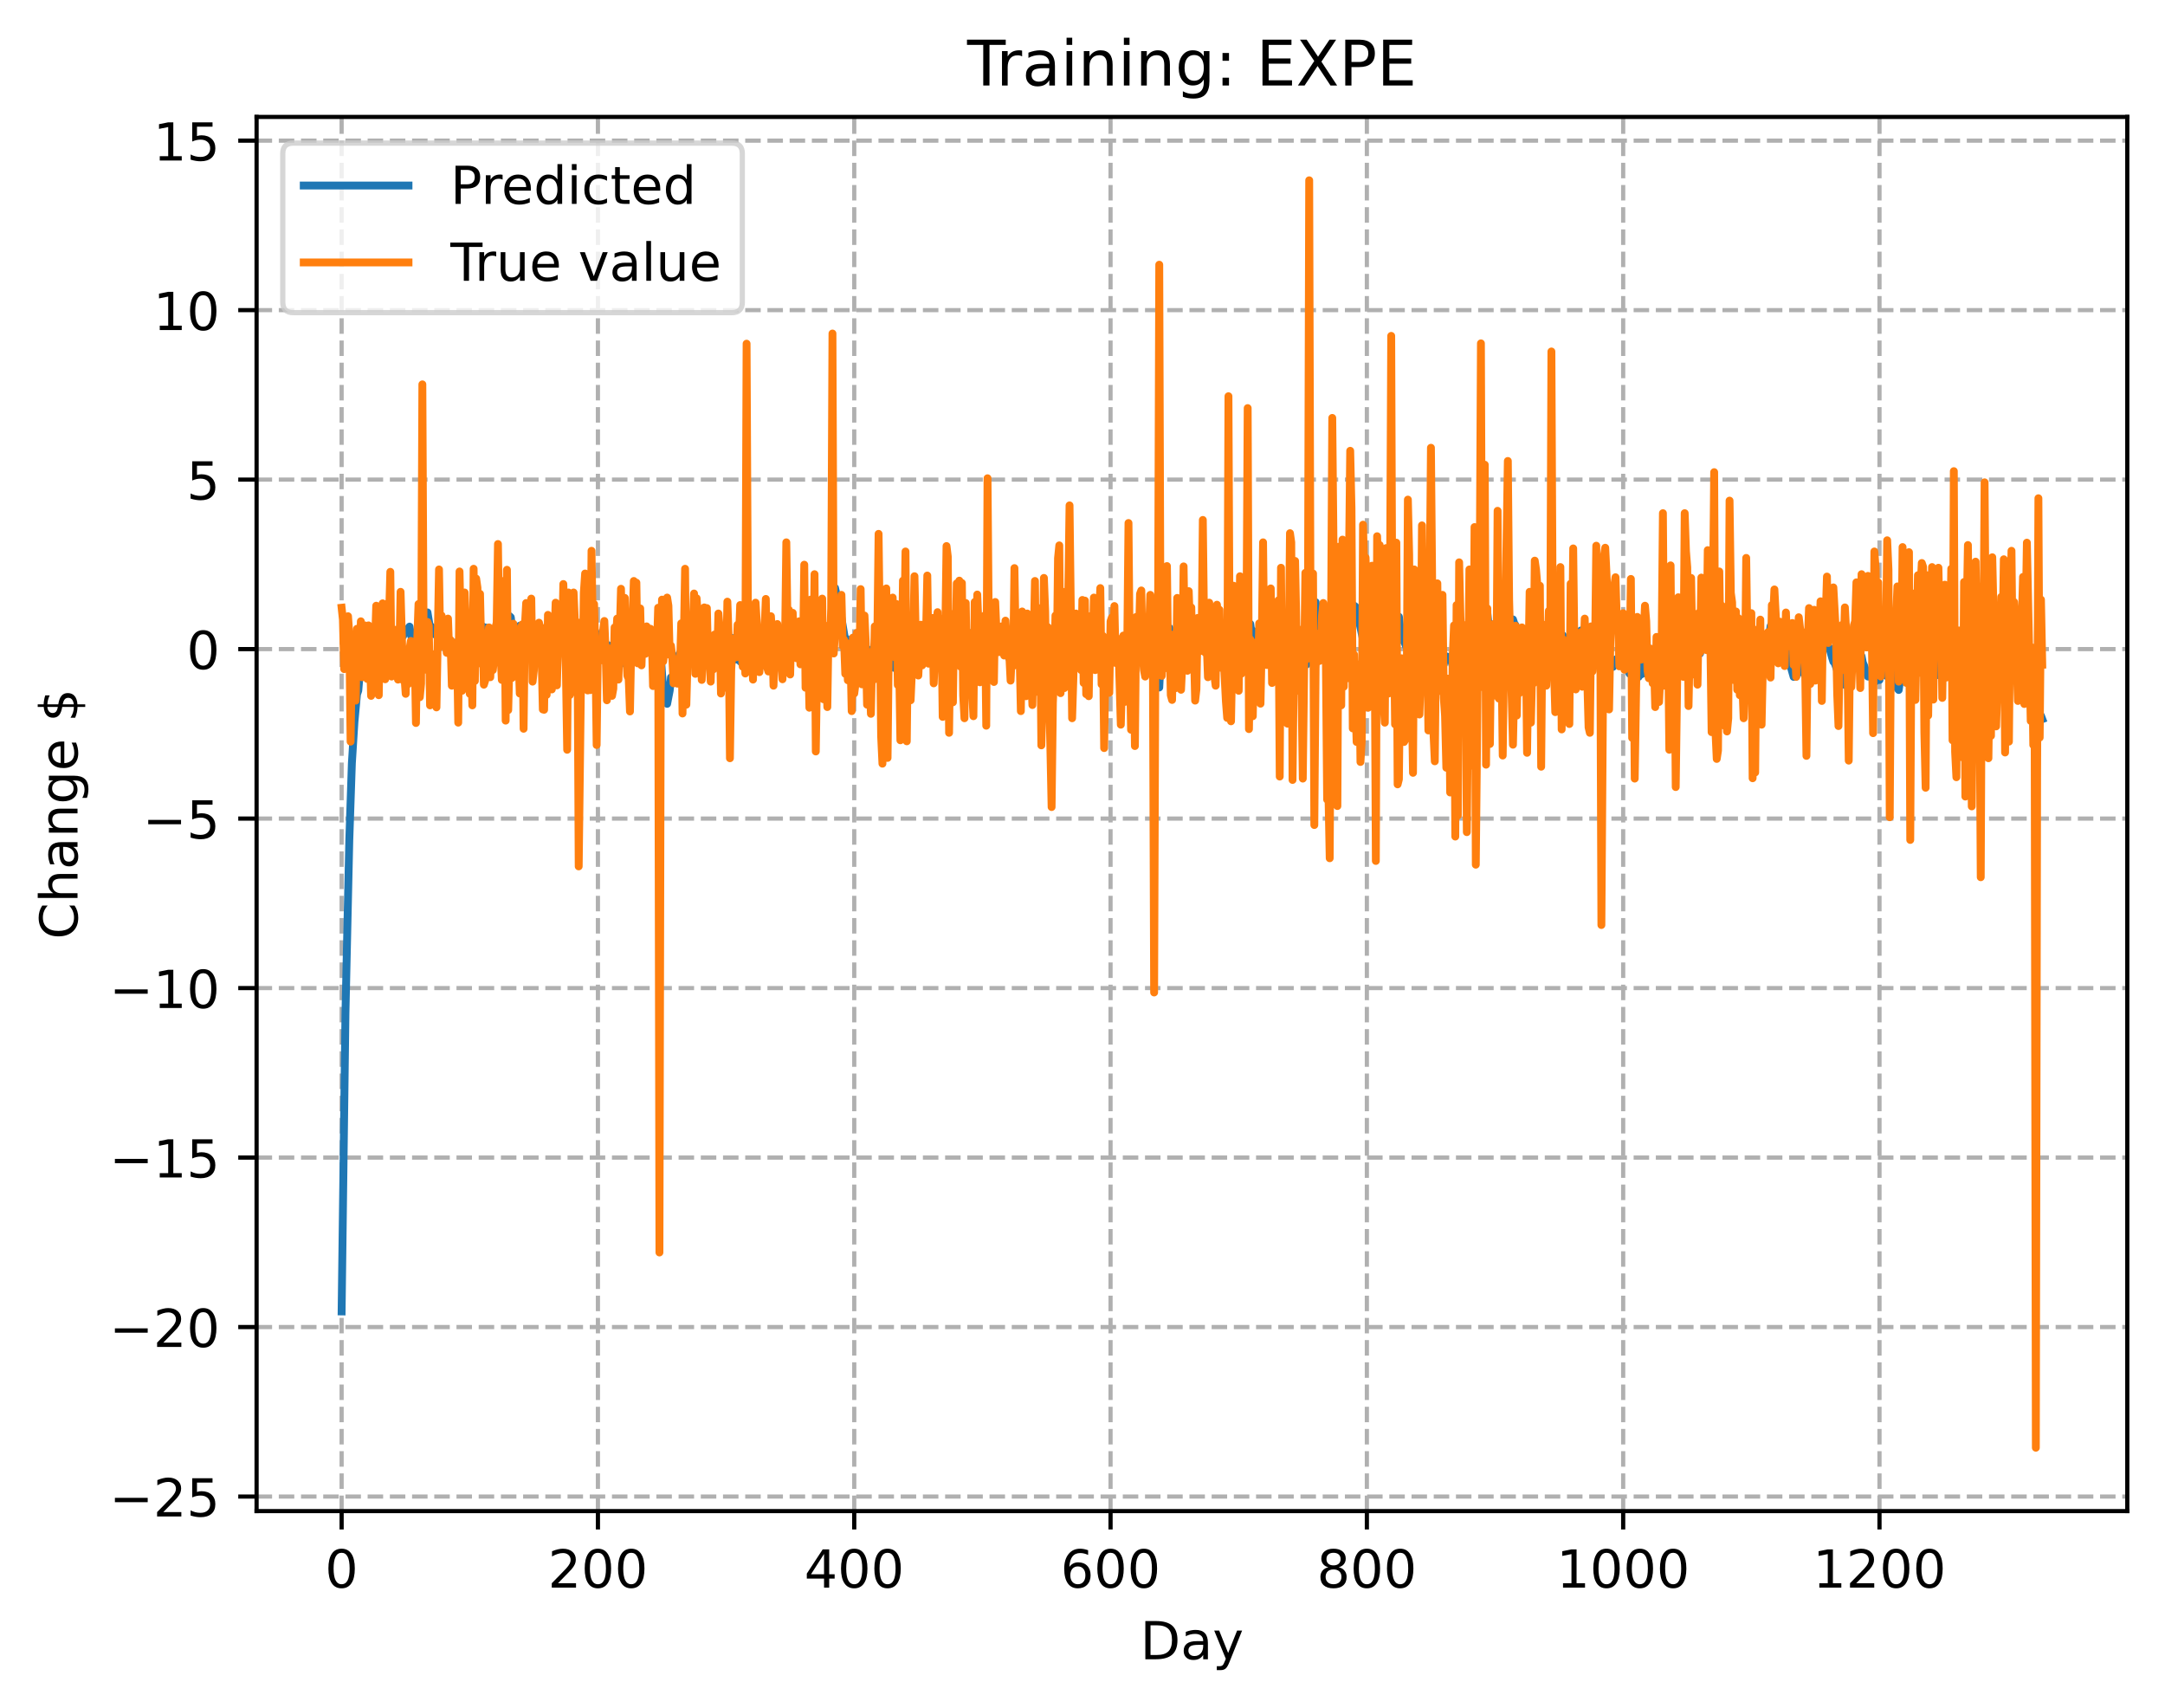<?xml version="1.0" encoding="utf-8" standalone="no"?>
<!DOCTYPE svg PUBLIC "-//W3C//DTD SVG 1.1//EN"
  "http://www.w3.org/Graphics/SVG/1.1/DTD/svg11.dtd">
<!-- Created with matplotlib (https://matplotlib.org/) -->
<svg height="325.986pt" version="1.1" viewBox="0 0 413.303 325.986" width="413.303pt" xmlns="http://www.w3.org/2000/svg" xmlns:xlink="http://www.w3.org/1999/xlink">
 <defs>
  <style type="text/css">
*{stroke-linecap:butt;stroke-linejoin:round;}
  </style>
 </defs>
 <g id="figure_1">
  <g id="patch_1">
   <path d="M 0 325.986 
L 413.303 325.986 
L 413.303 0 
L 0 0 
z
" style="fill:#ffffff;"/>
  </g>
  <g id="axes_1">
   <g id="patch_2">
    <path d="M 48.983 288.43 
L 406.103 288.43 
L 406.103 22.318 
L 48.983 22.318 
z
" style="fill:#ffffff;"/>
   </g>
   <g id="matplotlib.axis_1">
    <g id="xtick_1">
     <g id="line2d_1">
      <path clip-path="url(#p0dc12d3271)" d="M 65.216 288.43 
L 65.216 22.318 
" style="fill:none;stroke:#b0b0b0;stroke-dasharray:2.96,1.28;stroke-dashoffset:0;stroke-width:0.8;"/>
     </g>
     <g id="line2d_2">
      <defs>
       <path d="M 0 0 
L 0 3.5 
" id="me2f5110db6" style="stroke:#000000;stroke-width:0.8;"/>
      </defs>
      <g>
       <use style="stroke:#000000;stroke-width:0.8;" x="65.216" xlink:href="#me2f5110db6" y="288.43"/>
      </g>
     </g>
     <g id="text_1">
      <!-- 0 -->
      <defs>
       <path d="M 31.781 66.406 
Q 24.172 66.406 20.328 58.906 
Q 16.5 51.422 16.5 36.375 
Q 16.5 21.391 20.328 13.891 
Q 24.172 6.391 31.781 6.391 
Q 39.453 6.391 43.281 13.891 
Q 47.125 21.391 47.125 36.375 
Q 47.125 51.422 43.281 58.906 
Q 39.453 66.406 31.781 66.406 
z
M 31.781 74.219 
Q 44.047 74.219 50.516 64.516 
Q 56.984 54.828 56.984 36.375 
Q 56.984 17.969 50.516 8.266 
Q 44.047 -1.422 31.781 -1.422 
Q 19.531 -1.422 13.062 8.266 
Q 6.594 17.969 6.594 36.375 
Q 6.594 54.828 13.062 64.516 
Q 19.531 74.219 31.781 74.219 
z
" id="DejaVuSans-48"/>
      </defs>
      <g transform="translate(62.034 303.029)scale(0.1 -0.1)">
       <use xlink:href="#DejaVuSans-48"/>
      </g>
     </g>
    </g>
    <g id="xtick_2">
     <g id="line2d_3">
      <path clip-path="url(#p0dc12d3271)" d="M 114.146 288.43 
L 114.146 22.318 
" style="fill:none;stroke:#b0b0b0;stroke-dasharray:2.96,1.28;stroke-dashoffset:0;stroke-width:0.8;"/>
     </g>
     <g id="line2d_4">
      <g>
       <use style="stroke:#000000;stroke-width:0.8;" x="114.146" xlink:href="#me2f5110db6" y="288.43"/>
      </g>
     </g>
     <g id="text_2">
      <!-- 200 -->
      <defs>
       <path d="M 19.188 8.297 
L 53.609 8.297 
L 53.609 0 
L 7.328 0 
L 7.328 8.297 
Q 12.938 14.109 22.625 23.891 
Q 32.328 33.688 34.812 36.531 
Q 39.547 41.844 41.422 45.531 
Q 43.312 49.219 43.312 52.781 
Q 43.312 58.594 39.234 62.25 
Q 35.156 65.922 28.609 65.922 
Q 23.969 65.922 18.812 64.312 
Q 13.672 62.703 7.812 59.422 
L 7.812 69.391 
Q 13.766 71.781 18.938 73 
Q 24.125 74.219 28.422 74.219 
Q 39.75 74.219 46.484 68.547 
Q 53.219 62.891 53.219 53.422 
Q 53.219 48.922 51.531 44.891 
Q 49.859 40.875 45.406 35.406 
Q 44.188 33.984 37.641 27.219 
Q 31.109 20.453 19.188 8.297 
z
" id="DejaVuSans-50"/>
      </defs>
      <g transform="translate(104.602 303.029)scale(0.1 -0.1)">
       <use xlink:href="#DejaVuSans-50"/>
       <use x="63.623" xlink:href="#DejaVuSans-48"/>
       <use x="127.246" xlink:href="#DejaVuSans-48"/>
      </g>
     </g>
    </g>
    <g id="xtick_3">
     <g id="line2d_5">
      <path clip-path="url(#p0dc12d3271)" d="M 163.077 288.43 
L 163.077 22.318 
" style="fill:none;stroke:#b0b0b0;stroke-dasharray:2.96,1.28;stroke-dashoffset:0;stroke-width:0.8;"/>
     </g>
     <g id="line2d_6">
      <g>
       <use style="stroke:#000000;stroke-width:0.8;" x="163.077" xlink:href="#me2f5110db6" y="288.43"/>
      </g>
     </g>
     <g id="text_3">
      <!-- 400 -->
      <defs>
       <path d="M 37.797 64.312 
L 12.891 25.391 
L 37.797 25.391 
z
M 35.203 72.906 
L 47.609 72.906 
L 47.609 25.391 
L 58.016 25.391 
L 58.016 17.188 
L 47.609 17.188 
L 47.609 0 
L 37.797 0 
L 37.797 17.188 
L 4.891 17.188 
L 4.891 26.703 
z
" id="DejaVuSans-52"/>
      </defs>
      <g transform="translate(153.533 303.029)scale(0.1 -0.1)">
       <use xlink:href="#DejaVuSans-52"/>
       <use x="63.623" xlink:href="#DejaVuSans-48"/>
       <use x="127.246" xlink:href="#DejaVuSans-48"/>
      </g>
     </g>
    </g>
    <g id="xtick_4">
     <g id="line2d_7">
      <path clip-path="url(#p0dc12d3271)" d="M 212.007 288.43 
L 212.007 22.318 
" style="fill:none;stroke:#b0b0b0;stroke-dasharray:2.96,1.28;stroke-dashoffset:0;stroke-width:0.8;"/>
     </g>
     <g id="line2d_8">
      <g>
       <use style="stroke:#000000;stroke-width:0.8;" x="212.007" xlink:href="#me2f5110db6" y="288.43"/>
      </g>
     </g>
     <g id="text_4">
      <!-- 600 -->
      <defs>
       <path d="M 33.016 40.375 
Q 26.375 40.375 22.484 35.828 
Q 18.609 31.297 18.609 23.391 
Q 18.609 15.531 22.484 10.953 
Q 26.375 6.391 33.016 6.391 
Q 39.656 6.391 43.531 10.953 
Q 47.406 15.531 47.406 23.391 
Q 47.406 31.297 43.531 35.828 
Q 39.656 40.375 33.016 40.375 
z
M 52.594 71.297 
L 52.594 62.312 
Q 48.875 64.062 45.094 64.984 
Q 41.312 65.922 37.594 65.922 
Q 27.828 65.922 22.672 59.328 
Q 17.531 52.734 16.797 39.406 
Q 19.672 43.656 24.016 45.922 
Q 28.375 48.188 33.594 48.188 
Q 44.578 48.188 50.953 41.516 
Q 57.328 34.859 57.328 23.391 
Q 57.328 12.156 50.688 5.359 
Q 44.047 -1.422 33.016 -1.422 
Q 20.359 -1.422 13.672 8.266 
Q 6.984 17.969 6.984 36.375 
Q 6.984 53.656 15.188 63.938 
Q 23.391 74.219 37.203 74.219 
Q 40.922 74.219 44.703 73.484 
Q 48.484 72.75 52.594 71.297 
z
" id="DejaVuSans-54"/>
      </defs>
      <g transform="translate(202.464 303.029)scale(0.1 -0.1)">
       <use xlink:href="#DejaVuSans-54"/>
       <use x="63.623" xlink:href="#DejaVuSans-48"/>
       <use x="127.246" xlink:href="#DejaVuSans-48"/>
      </g>
     </g>
    </g>
    <g id="xtick_5">
     <g id="line2d_9">
      <path clip-path="url(#p0dc12d3271)" d="M 260.938 288.43 
L 260.938 22.318 
" style="fill:none;stroke:#b0b0b0;stroke-dasharray:2.96,1.28;stroke-dashoffset:0;stroke-width:0.8;"/>
     </g>
     <g id="line2d_10">
      <g>
       <use style="stroke:#000000;stroke-width:0.8;" x="260.938" xlink:href="#me2f5110db6" y="288.43"/>
      </g>
     </g>
     <g id="text_5">
      <!-- 800 -->
      <defs>
       <path d="M 31.781 34.625 
Q 24.75 34.625 20.719 30.859 
Q 16.703 27.094 16.703 20.516 
Q 16.703 13.922 20.719 10.156 
Q 24.75 6.391 31.781 6.391 
Q 38.812 6.391 42.859 10.172 
Q 46.922 13.969 46.922 20.516 
Q 46.922 27.094 42.891 30.859 
Q 38.875 34.625 31.781 34.625 
z
M 21.922 38.812 
Q 15.578 40.375 12.031 44.719 
Q 8.5 49.078 8.5 55.328 
Q 8.5 64.062 14.719 69.141 
Q 20.953 74.219 31.781 74.219 
Q 42.672 74.219 48.875 69.141 
Q 55.078 64.062 55.078 55.328 
Q 55.078 49.078 51.531 44.719 
Q 48 40.375 41.703 38.812 
Q 48.828 37.156 52.797 32.312 
Q 56.781 27.484 56.781 20.516 
Q 56.781 9.906 50.312 4.234 
Q 43.844 -1.422 31.781 -1.422 
Q 19.734 -1.422 13.25 4.234 
Q 6.781 9.906 6.781 20.516 
Q 6.781 27.484 10.781 32.312 
Q 14.797 37.156 21.922 38.812 
z
M 18.312 54.391 
Q 18.312 48.734 21.844 45.562 
Q 25.391 42.391 31.781 42.391 
Q 38.141 42.391 41.719 45.562 
Q 45.312 48.734 45.312 54.391 
Q 45.312 60.062 41.719 63.234 
Q 38.141 66.406 31.781 66.406 
Q 25.391 66.406 21.844 63.234 
Q 18.312 60.062 18.312 54.391 
z
" id="DejaVuSans-56"/>
      </defs>
      <g transform="translate(251.394 303.029)scale(0.1 -0.1)">
       <use xlink:href="#DejaVuSans-56"/>
       <use x="63.623" xlink:href="#DejaVuSans-48"/>
       <use x="127.246" xlink:href="#DejaVuSans-48"/>
      </g>
     </g>
    </g>
    <g id="xtick_6">
     <g id="line2d_11">
      <path clip-path="url(#p0dc12d3271)" d="M 309.869 288.43 
L 309.869 22.318 
" style="fill:none;stroke:#b0b0b0;stroke-dasharray:2.96,1.28;stroke-dashoffset:0;stroke-width:0.8;"/>
     </g>
     <g id="line2d_12">
      <g>
       <use style="stroke:#000000;stroke-width:0.8;" x="309.869" xlink:href="#me2f5110db6" y="288.43"/>
      </g>
     </g>
     <g id="text_6">
      <!-- 1000 -->
      <defs>
       <path d="M 12.406 8.297 
L 28.516 8.297 
L 28.516 63.922 
L 10.984 60.406 
L 10.984 69.391 
L 28.422 72.906 
L 38.281 72.906 
L 38.281 8.297 
L 54.391 8.297 
L 54.391 0 
L 12.406 0 
z
" id="DejaVuSans-49"/>
      </defs>
      <g transform="translate(297.144 303.029)scale(0.1 -0.1)">
       <use xlink:href="#DejaVuSans-49"/>
       <use x="63.623" xlink:href="#DejaVuSans-48"/>
       <use x="127.246" xlink:href="#DejaVuSans-48"/>
       <use x="190.869" xlink:href="#DejaVuSans-48"/>
      </g>
     </g>
    </g>
    <g id="xtick_7">
     <g id="line2d_13">
      <path clip-path="url(#p0dc12d3271)" d="M 358.799 288.43 
L 358.799 22.318 
" style="fill:none;stroke:#b0b0b0;stroke-dasharray:2.96,1.28;stroke-dashoffset:0;stroke-width:0.8;"/>
     </g>
     <g id="line2d_14">
      <g>
       <use style="stroke:#000000;stroke-width:0.8;" x="358.799" xlink:href="#me2f5110db6" y="288.43"/>
      </g>
     </g>
     <g id="text_7">
      <!-- 1200 -->
      <g transform="translate(346.074 303.029)scale(0.1 -0.1)">
       <use xlink:href="#DejaVuSans-49"/>
       <use x="63.623" xlink:href="#DejaVuSans-50"/>
       <use x="127.246" xlink:href="#DejaVuSans-48"/>
       <use x="190.869" xlink:href="#DejaVuSans-48"/>
      </g>
     </g>
    </g>
    <g id="text_8">
     <!-- Day -->
     <defs>
      <path d="M 19.672 64.797 
L 19.672 8.109 
L 31.594 8.109 
Q 46.688 8.109 53.688 14.938 
Q 60.688 21.781 60.688 36.531 
Q 60.688 51.172 53.688 57.984 
Q 46.688 64.797 31.594 64.797 
z
M 9.812 72.906 
L 30.078 72.906 
Q 51.266 72.906 61.172 64.094 
Q 71.094 55.281 71.094 36.531 
Q 71.094 17.672 61.125 8.828 
Q 51.172 0 30.078 0 
L 9.812 0 
z
" id="DejaVuSans-68"/>
      <path d="M 34.281 27.484 
Q 23.391 27.484 19.188 25 
Q 14.984 22.516 14.984 16.5 
Q 14.984 11.719 18.141 8.906 
Q 21.297 6.109 26.703 6.109 
Q 34.188 6.109 38.703 11.406 
Q 43.219 16.703 43.219 25.484 
L 43.219 27.484 
z
M 52.203 31.203 
L 52.203 0 
L 43.219 0 
L 43.219 8.297 
Q 40.141 3.328 35.547 0.953 
Q 30.953 -1.422 24.312 -1.422 
Q 15.922 -1.422 10.953 3.297 
Q 6 8.016 6 15.922 
Q 6 25.141 12.172 29.828 
Q 18.359 34.516 30.609 34.516 
L 43.219 34.516 
L 43.219 35.406 
Q 43.219 41.609 39.141 45 
Q 35.062 48.391 27.688 48.391 
Q 23 48.391 18.547 47.266 
Q 14.109 46.141 10.016 43.891 
L 10.016 52.203 
Q 14.938 54.109 19.578 55.047 
Q 24.219 56 28.609 56 
Q 40.484 56 46.344 49.844 
Q 52.203 43.703 52.203 31.203 
z
" id="DejaVuSans-97"/>
      <path d="M 32.172 -5.078 
Q 28.375 -14.844 24.75 -17.812 
Q 21.141 -20.797 15.094 -20.797 
L 7.906 -20.797 
L 7.906 -13.281 
L 13.188 -13.281 
Q 16.891 -13.281 18.938 -11.516 
Q 21 -9.766 23.484 -3.219 
L 25.094 0.875 
L 2.984 54.688 
L 12.5 54.688 
L 29.594 11.922 
L 46.688 54.688 
L 56.203 54.688 
z
" id="DejaVuSans-121"/>
     </defs>
     <g transform="translate(217.669 316.707)scale(0.1 -0.1)">
      <use xlink:href="#DejaVuSans-68"/>
      <use x="77.002" xlink:href="#DejaVuSans-97"/>
      <use x="138.281" xlink:href="#DejaVuSans-121"/>
     </g>
    </g>
   </g>
   <g id="matplotlib.axis_2">
    <g id="ytick_1">
     <g id="line2d_15">
      <path clip-path="url(#p0dc12d3271)" d="M 48.983 285.651 
L 406.103 285.651 
" style="fill:none;stroke:#b0b0b0;stroke-dasharray:2.96,1.28;stroke-dashoffset:0;stroke-width:0.8;"/>
     </g>
     <g id="line2d_16">
      <defs>
       <path d="M 0 0 
L -3.5 0 
" id="m48a8feaf0c" style="stroke:#000000;stroke-width:0.8;"/>
      </defs>
      <g>
       <use style="stroke:#000000;stroke-width:0.8;" x="48.983" xlink:href="#m48a8feaf0c" y="285.651"/>
      </g>
     </g>
     <g id="text_9">
      <!-- −25 -->
      <defs>
       <path d="M 10.594 35.5 
L 73.188 35.5 
L 73.188 27.203 
L 10.594 27.203 
z
" id="DejaVuSans-8722"/>
       <path d="M 10.797 72.906 
L 49.516 72.906 
L 49.516 64.594 
L 19.828 64.594 
L 19.828 46.734 
Q 21.969 47.469 24.109 47.828 
Q 26.266 48.188 28.422 48.188 
Q 40.625 48.188 47.75 41.5 
Q 54.891 34.812 54.891 23.391 
Q 54.891 11.625 47.562 5.094 
Q 40.234 -1.422 26.906 -1.422 
Q 22.312 -1.422 17.547 -0.641 
Q 12.797 0.141 7.719 1.703 
L 7.719 11.625 
Q 12.109 9.234 16.797 8.062 
Q 21.484 6.891 26.703 6.891 
Q 35.156 6.891 40.078 11.328 
Q 45.016 15.766 45.016 23.391 
Q 45.016 31 40.078 35.438 
Q 35.156 39.891 26.703 39.891 
Q 22.75 39.891 18.812 39.016 
Q 14.891 38.141 10.797 36.281 
z
" id="DejaVuSans-53"/>
      </defs>
      <g transform="translate(20.878 289.45)scale(0.1 -0.1)">
       <use xlink:href="#DejaVuSans-8722"/>
       <use x="83.789" xlink:href="#DejaVuSans-50"/>
       <use x="147.412" xlink:href="#DejaVuSans-53"/>
      </g>
     </g>
    </g>
    <g id="ytick_2">
     <g id="line2d_17">
      <path clip-path="url(#p0dc12d3271)" d="M 48.983 253.3 
L 406.103 253.3 
" style="fill:none;stroke:#b0b0b0;stroke-dasharray:2.96,1.28;stroke-dashoffset:0;stroke-width:0.8;"/>
     </g>
     <g id="line2d_18">
      <g>
       <use style="stroke:#000000;stroke-width:0.8;" x="48.983" xlink:href="#m48a8feaf0c" y="253.3"/>
      </g>
     </g>
     <g id="text_10">
      <!-- −20 -->
      <g transform="translate(20.878 257.1)scale(0.1 -0.1)">
       <use xlink:href="#DejaVuSans-8722"/>
       <use x="83.789" xlink:href="#DejaVuSans-50"/>
       <use x="147.412" xlink:href="#DejaVuSans-48"/>
      </g>
     </g>
    </g>
    <g id="ytick_3">
     <g id="line2d_19">
      <path clip-path="url(#p0dc12d3271)" d="M 48.983 220.949 
L 406.103 220.949 
" style="fill:none;stroke:#b0b0b0;stroke-dasharray:2.96,1.28;stroke-dashoffset:0;stroke-width:0.8;"/>
     </g>
     <g id="line2d_20">
      <g>
       <use style="stroke:#000000;stroke-width:0.8;" x="48.983" xlink:href="#m48a8feaf0c" y="220.949"/>
      </g>
     </g>
     <g id="text_11">
      <!-- −15 -->
      <g transform="translate(20.878 224.749)scale(0.1 -0.1)">
       <use xlink:href="#DejaVuSans-8722"/>
       <use x="83.789" xlink:href="#DejaVuSans-49"/>
       <use x="147.412" xlink:href="#DejaVuSans-53"/>
      </g>
     </g>
    </g>
    <g id="ytick_4">
     <g id="line2d_21">
      <path clip-path="url(#p0dc12d3271)" d="M 48.983 188.598 
L 406.103 188.598 
" style="fill:none;stroke:#b0b0b0;stroke-dasharray:2.96,1.28;stroke-dashoffset:0;stroke-width:0.8;"/>
     </g>
     <g id="line2d_22">
      <g>
       <use style="stroke:#000000;stroke-width:0.8;" x="48.983" xlink:href="#m48a8feaf0c" y="188.598"/>
      </g>
     </g>
     <g id="text_12">
      <!-- −10 -->
      <g transform="translate(20.878 192.398)scale(0.1 -0.1)">
       <use xlink:href="#DejaVuSans-8722"/>
       <use x="83.789" xlink:href="#DejaVuSans-49"/>
       <use x="147.412" xlink:href="#DejaVuSans-48"/>
      </g>
     </g>
    </g>
    <g id="ytick_5">
     <g id="line2d_23">
      <path clip-path="url(#p0dc12d3271)" d="M 48.983 156.248 
L 406.103 156.248 
" style="fill:none;stroke:#b0b0b0;stroke-dasharray:2.96,1.28;stroke-dashoffset:0;stroke-width:0.8;"/>
     </g>
     <g id="line2d_24">
      <g>
       <use style="stroke:#000000;stroke-width:0.8;" x="48.983" xlink:href="#m48a8feaf0c" y="156.248"/>
      </g>
     </g>
     <g id="text_13">
      <!-- −5 -->
      <g transform="translate(27.241 160.047)scale(0.1 -0.1)">
       <use xlink:href="#DejaVuSans-8722"/>
       <use x="83.789" xlink:href="#DejaVuSans-53"/>
      </g>
     </g>
    </g>
    <g id="ytick_6">
     <g id="line2d_25">
      <path clip-path="url(#p0dc12d3271)" d="M 48.983 123.897 
L 406.103 123.897 
" style="fill:none;stroke:#b0b0b0;stroke-dasharray:2.96,1.28;stroke-dashoffset:0;stroke-width:0.8;"/>
     </g>
     <g id="line2d_26">
      <g>
       <use style="stroke:#000000;stroke-width:0.8;" x="48.983" xlink:href="#m48a8feaf0c" y="123.897"/>
      </g>
     </g>
     <g id="text_14">
      <!-- 0 -->
      <g transform="translate(35.62 127.696)scale(0.1 -0.1)">
       <use xlink:href="#DejaVuSans-48"/>
      </g>
     </g>
    </g>
    <g id="ytick_7">
     <g id="line2d_27">
      <path clip-path="url(#p0dc12d3271)" d="M 48.983 91.546 
L 406.103 91.546 
" style="fill:none;stroke:#b0b0b0;stroke-dasharray:2.96,1.28;stroke-dashoffset:0;stroke-width:0.8;"/>
     </g>
     <g id="line2d_28">
      <g>
       <use style="stroke:#000000;stroke-width:0.8;" x="48.983" xlink:href="#m48a8feaf0c" y="91.546"/>
      </g>
     </g>
     <g id="text_15">
      <!-- 5 -->
      <g transform="translate(35.62 95.345)scale(0.1 -0.1)">
       <use xlink:href="#DejaVuSans-53"/>
      </g>
     </g>
    </g>
    <g id="ytick_8">
     <g id="line2d_29">
      <path clip-path="url(#p0dc12d3271)" d="M 48.983 59.195 
L 406.103 59.195 
" style="fill:none;stroke:#b0b0b0;stroke-dasharray:2.96,1.28;stroke-dashoffset:0;stroke-width:0.8;"/>
     </g>
     <g id="line2d_30">
      <g>
       <use style="stroke:#000000;stroke-width:0.8;" x="48.983" xlink:href="#m48a8feaf0c" y="59.195"/>
      </g>
     </g>
     <g id="text_16">
      <!-- 10 -->
      <g transform="translate(29.258 62.994)scale(0.1 -0.1)">
       <use xlink:href="#DejaVuSans-49"/>
       <use x="63.623" xlink:href="#DejaVuSans-48"/>
      </g>
     </g>
    </g>
    <g id="ytick_9">
     <g id="line2d_31">
      <path clip-path="url(#p0dc12d3271)" d="M 48.983 26.844 
L 406.103 26.844 
" style="fill:none;stroke:#b0b0b0;stroke-dasharray:2.96,1.28;stroke-dashoffset:0;stroke-width:0.8;"/>
     </g>
     <g id="line2d_32">
      <g>
       <use style="stroke:#000000;stroke-width:0.8;" x="48.983" xlink:href="#m48a8feaf0c" y="26.844"/>
      </g>
     </g>
     <g id="text_17">
      <!-- 15 -->
      <g transform="translate(29.258 30.643)scale(0.1 -0.1)">
       <use xlink:href="#DejaVuSans-49"/>
       <use x="63.623" xlink:href="#DejaVuSans-53"/>
      </g>
     </g>
    </g>
    <g id="text_18">
     <!-- Change $ -->
     <defs>
      <path d="M 64.406 67.281 
L 64.406 56.891 
Q 59.422 61.531 53.781 63.812 
Q 48.141 66.109 41.797 66.109 
Q 29.297 66.109 22.656 58.469 
Q 16.016 50.828 16.016 36.375 
Q 16.016 21.969 22.656 14.328 
Q 29.297 6.688 41.797 6.688 
Q 48.141 6.688 53.781 8.984 
Q 59.422 11.281 64.406 15.922 
L 64.406 5.609 
Q 59.234 2.094 53.438 0.328 
Q 47.656 -1.422 41.219 -1.422 
Q 24.656 -1.422 15.125 8.703 
Q 5.609 18.844 5.609 36.375 
Q 5.609 53.953 15.125 64.078 
Q 24.656 74.219 41.219 74.219 
Q 47.75 74.219 53.531 72.484 
Q 59.328 70.75 64.406 67.281 
z
" id="DejaVuSans-67"/>
      <path d="M 54.891 33.016 
L 54.891 0 
L 45.906 0 
L 45.906 32.719 
Q 45.906 40.484 42.875 44.328 
Q 39.844 48.188 33.797 48.188 
Q 26.516 48.188 22.312 43.547 
Q 18.109 38.922 18.109 30.906 
L 18.109 0 
L 9.078 0 
L 9.078 75.984 
L 18.109 75.984 
L 18.109 46.188 
Q 21.344 51.125 25.703 53.562 
Q 30.078 56 35.797 56 
Q 45.219 56 50.047 50.172 
Q 54.891 44.344 54.891 33.016 
z
" id="DejaVuSans-104"/>
      <path d="M 54.891 33.016 
L 54.891 0 
L 45.906 0 
L 45.906 32.719 
Q 45.906 40.484 42.875 44.328 
Q 39.844 48.188 33.797 48.188 
Q 26.516 48.188 22.312 43.547 
Q 18.109 38.922 18.109 30.906 
L 18.109 0 
L 9.078 0 
L 9.078 54.688 
L 18.109 54.688 
L 18.109 46.188 
Q 21.344 51.125 25.703 53.562 
Q 30.078 56 35.797 56 
Q 45.219 56 50.047 50.172 
Q 54.891 44.344 54.891 33.016 
z
" id="DejaVuSans-110"/>
      <path d="M 45.406 27.984 
Q 45.406 37.75 41.375 43.109 
Q 37.359 48.484 30.078 48.484 
Q 22.859 48.484 18.828 43.109 
Q 14.797 37.75 14.797 27.984 
Q 14.797 18.266 18.828 12.891 
Q 22.859 7.516 30.078 7.516 
Q 37.359 7.516 41.375 12.891 
Q 45.406 18.266 45.406 27.984 
z
M 54.391 6.781 
Q 54.391 -7.172 48.188 -13.984 
Q 42 -20.797 29.203 -20.797 
Q 24.469 -20.797 20.266 -20.094 
Q 16.062 -19.391 12.109 -17.922 
L 12.109 -9.188 
Q 16.062 -11.328 19.922 -12.344 
Q 23.781 -13.375 27.781 -13.375 
Q 36.625 -13.375 41.016 -8.766 
Q 45.406 -4.156 45.406 5.172 
L 45.406 9.625 
Q 42.625 4.781 38.281 2.391 
Q 33.938 0 27.875 0 
Q 17.828 0 11.672 7.656 
Q 5.516 15.328 5.516 27.984 
Q 5.516 40.672 11.672 48.328 
Q 17.828 56 27.875 56 
Q 33.938 56 38.281 53.609 
Q 42.625 51.219 45.406 46.391 
L 45.406 54.688 
L 54.391 54.688 
z
" id="DejaVuSans-103"/>
      <path d="M 56.203 29.594 
L 56.203 25.203 
L 14.891 25.203 
Q 15.484 15.922 20.484 11.062 
Q 25.484 6.203 34.422 6.203 
Q 39.594 6.203 44.453 7.469 
Q 49.312 8.734 54.109 11.281 
L 54.109 2.781 
Q 49.266 0.734 44.188 -0.344 
Q 39.109 -1.422 33.891 -1.422 
Q 20.797 -1.422 13.156 6.188 
Q 5.516 13.812 5.516 26.812 
Q 5.516 40.234 12.766 48.109 
Q 20.016 56 32.328 56 
Q 43.359 56 49.781 48.891 
Q 56.203 41.797 56.203 29.594 
z
M 47.219 32.234 
Q 47.125 39.594 43.094 43.984 
Q 39.062 48.391 32.422 48.391 
Q 24.906 48.391 20.391 44.141 
Q 15.875 39.891 15.188 32.172 
z
" id="DejaVuSans-101"/>
      <path id="DejaVuSans-32"/>
      <path d="M 33.797 -14.703 
L 28.906 -14.703 
L 28.859 0 
Q 23.734 0.094 18.609 1.188 
Q 13.484 2.297 8.297 4.5 
L 8.297 13.281 
Q 13.281 10.156 18.375 8.562 
Q 23.484 6.984 28.906 6.938 
L 28.906 29.203 
Q 18.109 30.953 13.203 35.156 
Q 8.297 39.359 8.297 46.688 
Q 8.297 54.641 13.625 59.219 
Q 18.953 63.812 28.906 64.5 
L 28.906 75.984 
L 33.797 75.984 
L 33.797 64.656 
Q 38.328 64.453 42.578 63.688 
Q 46.828 62.938 50.875 61.625 
L 50.875 53.078 
Q 46.828 55.125 42.547 56.25 
Q 38.281 57.375 33.797 57.562 
L 33.797 36.719 
Q 44.875 35.016 50.094 30.609 
Q 55.328 26.219 55.328 18.609 
Q 55.328 10.359 49.781 5.594 
Q 44.234 0.828 33.797 0.094 
z
M 28.906 37.594 
L 28.906 57.625 
Q 23.25 56.984 20.266 54.391 
Q 17.281 51.812 17.281 47.516 
Q 17.281 43.312 20.031 40.969 
Q 22.797 38.625 28.906 37.594 
z
M 33.797 28.219 
L 33.797 7.078 
Q 39.984 7.906 43.141 10.594 
Q 46.297 13.281 46.297 17.672 
Q 46.297 21.969 43.281 24.5 
Q 40.281 27.047 33.797 28.219 
z
" id="DejaVuSans-36"/>
     </defs>
     <g transform="translate(14.798 179.288)rotate(-90)scale(0.1 -0.1)">
      <use xlink:href="#DejaVuSans-67"/>
      <use x="69.824" xlink:href="#DejaVuSans-104"/>
      <use x="133.203" xlink:href="#DejaVuSans-97"/>
      <use x="194.482" xlink:href="#DejaVuSans-110"/>
      <use x="257.861" xlink:href="#DejaVuSans-103"/>
      <use x="321.338" xlink:href="#DejaVuSans-101"/>
      <use x="382.861" xlink:href="#DejaVuSans-32"/>
      <use x="414.648" xlink:href="#DejaVuSans-36"/>
     </g>
    </g>
   </g>
   <g id="line2d_33">
    <path clip-path="url(#p0dc12d3271)" d="M 65.216 250.317 
L 65.949 193.393 
L 66.683 160.337 
L 67.173 145.694 
L 67.662 137.812 
L 68.151 132.522 
L 68.396 131.822 
L 68.641 128.933 
L 68.885 127.374 
L 69.13 127.145 
L 69.375 125.186 
L 69.619 125.864 
L 70.109 125.332 
L 70.353 124.031 
L 70.598 125.09 
L 70.843 123.715 
L 71.087 123.502 
L 71.332 122.727 
L 71.577 123.63 
L 71.821 123.791 
L 72.066 123.515 
L 72.31 123.504 
L 72.555 122.405 
L 72.8 123.384 
L 73.044 123.853 
L 73.289 124.028 
L 73.534 124.503 
L 73.778 123.562 
L 74.023 123.458 
L 74.268 124.196 
L 74.512 124.23 
L 75.246 121.043 
L 75.491 120.974 
L 75.736 122.436 
L 75.98 121.165 
L 76.225 121.13 
L 76.47 120.799 
L 76.714 121.324 
L 76.959 121.382 
L 77.204 120.309 
L 77.693 120.228 
L 78.182 119.602 
L 78.427 121.214 
L 78.916 122.54 
L 79.405 120.862 
L 79.65 120.947 
L 79.895 122.673 
L 80.139 122.857 
L 80.629 121.173 
L 80.873 118.063 
L 81.118 117.47 
L 81.363 117.949 
L 81.607 116.891 
L 82.097 119.91 
L 82.341 119.604 
L 82.831 120.818 
L 83.075 121.122 
L 83.32 121.08 
L 83.565 121.289 
L 83.809 122.536 
L 84.054 121.9 
L 84.788 122.386 
L 85.277 123.536 
L 85.522 122.327 
L 85.766 123.682 
L 86.011 122.443 
L 86.256 123.641 
L 86.5 122.709 
L 86.745 122.667 
L 86.99 124.115 
L 87.234 122.911 
L 87.479 124.048 
L 87.724 123.323 
L 87.968 123.761 
L 88.213 123.685 
L 88.458 122.562 
L 88.702 122.476 
L 88.947 123.213 
L 89.192 123.121 
L 89.436 121.855 
L 89.681 123.328 
L 89.925 122.41 
L 90.17 124.391 
L 90.415 123.955 
L 90.659 124.486 
L 90.904 123.131 
L 91.149 123.502 
L 91.393 122.773 
L 91.638 120.809 
L 91.883 121.387 
L 92.127 119.562 
L 92.372 120.765 
L 92.617 119.76 
L 92.861 119.942 
L 93.106 119.831 
L 93.351 121.319 
L 93.595 121.752 
L 93.84 120.801 
L 94.085 122.472 
L 94.329 121.275 
L 94.574 121.058 
L 94.819 122.258 
L 95.063 122.463 
L 95.308 121.584 
L 95.553 121.614 
L 95.797 120.084 
L 96.286 119.773 
L 96.531 120.233 
L 96.776 118.947 
L 97.02 119.442 
L 97.265 117.599 
L 97.51 117.826 
L 97.754 119.975 
L 97.999 119.471 
L 98.244 121.318 
L 98.488 120.302 
L 98.978 119.835 
L 99.222 119.43 
L 99.467 119.382 
L 99.712 120.544 
L 99.956 120.795 
L 100.201 120.192 
L 100.446 121.889 
L 100.69 122.264 
L 100.935 120.822 
L 101.18 120.409 
L 101.424 121.406 
L 101.669 121.115 
L 101.913 120.018 
L 102.158 119.983 
L 102.403 121.552 
L 102.647 122.117 
L 102.892 120.913 
L 103.137 122.227 
L 103.381 122.842 
L 103.626 121.542 
L 104.115 122.165 
L 104.36 123.683 
L 104.605 122.838 
L 104.849 123.848 
L 105.094 122.509 
L 105.828 121.252 
L 106.073 122.15 
L 106.317 121.758 
L 106.562 120.393 
L 106.807 122.093 
L 107.541 124.241 
L 107.785 124.285 
L 108.03 124.495 
L 108.274 123.193 
L 108.519 123.865 
L 108.764 125.394 
L 109.008 124.464 
L 109.253 124.66 
L 109.498 125.591 
L 109.987 124.684 
L 110.232 122.925 
L 110.476 123.256 
L 110.721 123.051 
L 111.21 125.039 
L 111.7 126.455 
L 111.944 125.499 
L 112.189 123.425 
L 112.434 122.892 
L 112.678 124.109 
L 112.923 122.766 
L 113.412 122.998 
L 113.657 122.781 
L 113.901 120.972 
L 114.146 121.241 
L 114.391 123.209 
L 114.635 122.075 
L 114.88 123.907 
L 115.125 122.622 
L 115.369 124.015 
L 115.614 124.645 
L 115.859 123.125 
L 116.103 123.145 
L 116.348 124.687 
L 116.837 126.099 
L 117.082 125.088 
L 117.327 125.235 
L 117.571 126.411 
L 118.061 127.027 
L 118.305 125.649 
L 118.55 126.704 
L 118.795 126.429 
L 119.039 124.421 
L 119.284 125.079 
L 119.529 124.432 
L 119.773 122.218 
L 120.262 120.921 
L 120.507 120.895 
L 120.752 122.552 
L 120.996 122.91 
L 121.486 122.489 
L 121.73 122.36 
L 121.975 121.015 
L 122.22 120.72 
L 122.464 121.911 
L 122.709 120.39 
L 123.198 122.345 
L 123.443 121.076 
L 123.688 122.535 
L 124.666 125.466 
L 124.911 124.411 
L 125.156 124.351 
L 125.4 123.573 
L 125.645 124.798 
L 125.889 123.542 
L 126.134 125.092 
L 126.623 131.854 
L 126.868 132.02 
L 127.113 134.124 
L 127.357 134.341 
L 127.847 131.813 
L 128.091 129.303 
L 128.336 130.018 
L 128.581 128.288 
L 129.559 125.067 
L 130.049 124.237 
L 130.293 124.528 
L 130.538 122.309 
L 130.783 123.568 
L 131.272 119.688 
L 131.517 119.6 
L 132.006 122.414 
L 132.25 121.496 
L 132.495 123.284 
L 132.74 123.545 
L 132.984 122.426 
L 133.229 123.351 
L 133.718 123.368 
L 133.963 123.785 
L 134.208 122.823 
L 134.452 124.972 
L 134.697 125.299 
L 134.942 124.039 
L 135.186 124.94 
L 135.431 123.377 
L 135.676 122.57 
L 135.92 122.735 
L 136.165 124.164 
L 136.41 123.279 
L 136.654 124.51 
L 136.899 124.895 
L 137.144 123.687 
L 137.388 124.579 
L 137.633 124.234 
L 137.877 123.117 
L 138.122 122.529 
L 138.367 123.923 
L 138.611 122.795 
L 138.856 122.392 
L 139.101 123.37 
L 139.345 123.758 
L 139.59 121.723 
L 139.835 121.801 
L 140.324 124.775 
L 140.569 125.905 
L 140.813 124.979 
L 141.058 125.99 
L 141.547 126.473 
L 141.792 124.929 
L 142.037 124.171 
L 142.281 124.856 
L 142.526 122.648 
L 142.771 118.284 
L 143.015 116.723 
L 143.26 117.087 
L 143.505 116.102 
L 143.749 118.213 
L 143.994 117.72 
L 144.238 120.097 
L 144.728 122.082 
L 144.972 121.241 
L 145.217 121.607 
L 145.462 123.527 
L 145.706 122.54 
L 145.951 122.185 
L 146.196 123.213 
L 146.44 123.22 
L 146.685 121.869 
L 146.93 121.666 
L 147.174 122.626 
L 147.419 122.661 
L 147.664 123.07 
L 147.908 122.139 
L 148.153 122.021 
L 148.398 123.487 
L 148.642 123.772 
L 148.887 122.341 
L 149.132 123.801 
L 149.376 122.471 
L 149.621 121.958 
L 149.865 123.152 
L 150.11 123.594 
L 150.355 122.392 
L 150.599 122.172 
L 150.844 122.221 
L 151.089 120.939 
L 151.333 122.242 
L 151.578 122.708 
L 151.823 121.277 
L 152.067 122.862 
L 152.312 121.661 
L 152.557 123.453 
L 152.801 123.92 
L 153.046 122.744 
L 153.291 122.415 
L 153.535 121.831 
L 153.78 121.698 
L 154.025 119.795 
L 154.269 119.521 
L 154.514 121.165 
L 154.759 120.342 
L 155.003 121.644 
L 155.248 122.305 
L 155.493 121.435 
L 155.737 122.231 
L 155.982 120.862 
L 156.471 121.565 
L 156.96 121.196 
L 157.205 122.207 
L 157.45 121.025 
L 157.694 122.231 
L 157.939 120.504 
L 158.184 120.36 
L 158.428 121.709 
L 158.673 120.087 
L 158.918 120.348 
L 159.407 112.213 
L 160.386 116.498 
L 161.364 122.318 
L 161.609 121.937 
L 161.853 124.426 
L 162.098 123.723 
L 162.343 125.953 
L 162.587 124.986 
L 162.832 125.112 
L 163.077 126.748 
L 163.321 125.767 
L 163.566 125.663 
L 163.811 126.654 
L 164.055 126.886 
L 164.3 125.247 
L 164.545 126.046 
L 164.789 124.055 
L 165.034 125.403 
L 165.523 126.283 
L 165.768 125.12 
L 166.257 124.055 
L 166.502 123.954 
L 166.747 123.676 
L 166.991 123.069 
L 167.236 123.765 
L 167.725 124.353 
L 167.97 123.242 
L 168.214 123.221 
L 168.459 122.302 
L 168.948 124.324 
L 169.193 126.035 
L 169.438 125.808 
L 169.682 124.818 
L 169.927 126.711 
L 170.172 127.256 
L 170.416 127.412 
L 170.661 127.352 
L 170.906 127.561 
L 171.15 126.095 
L 171.395 126.878 
L 171.64 125.508 
L 171.884 124.843 
L 172.129 125.127 
L 172.374 124.851 
L 172.618 125.18 
L 172.863 124.923 
L 173.352 121.352 
L 173.597 123.054 
L 173.841 122.537 
L 174.086 122.943 
L 174.331 122.912 
L 174.575 124.552 
L 174.82 124.411 
L 175.065 124.701 
L 175.309 123.432 
L 175.554 122.976 
L 175.799 124.417 
L 176.043 124.796 
L 176.288 123.364 
L 176.533 124.61 
L 177.022 125.558 
L 177.267 125.063 
L 177.511 123.352 
L 177.756 124.579 
L 178.001 123.191 
L 178.245 124.31 
L 178.49 123.062 
L 178.735 124.681 
L 178.979 125.19 
L 179.224 125.388 
L 179.468 124.004 
L 179.713 125.324 
L 179.958 125.538 
L 180.202 124.552 
L 180.447 126.255 
L 180.692 126.73 
L 180.936 125.836 
L 181.426 122.686 
L 181.67 124.402 
L 181.915 123.397 
L 182.16 123.496 
L 182.404 125.081 
L 182.649 123.726 
L 182.894 124.126 
L 183.138 122.191 
L 183.383 122.552 
L 183.628 120.681 
L 183.872 121.323 
L 184.117 119.887 
L 184.362 120.209 
L 184.606 121.752 
L 184.851 120.728 
L 185.096 122.394 
L 185.585 123.594 
L 185.829 122.614 
L 186.074 123.099 
L 186.319 124.645 
L 186.563 123.223 
L 186.808 123.967 
L 187.053 123.837 
L 187.297 122.245 
L 187.542 121.811 
L 187.787 123.029 
L 188.031 123.286 
L 188.276 123.233 
L 188.765 121.038 
L 189.01 120.941 
L 189.255 119.654 
L 189.744 119.74 
L 189.989 119.747 
L 190.478 121.297 
L 190.723 122.11 
L 190.967 120.909 
L 191.212 122.322 
L 191.701 123.968 
L 191.946 122.662 
L 192.19 124.184 
L 192.68 125.685 
L 192.924 124.246 
L 193.414 123.695 
L 193.658 123.325 
L 193.903 123.579 
L 194.148 123.419 
L 194.392 121.696 
L 194.882 120.475 
L 195.126 120.351 
L 195.371 121.4 
L 195.616 121.872 
L 195.86 120.605 
L 196.105 120.664 
L 196.35 122.087 
L 196.594 120.782 
L 196.839 122.293 
L 197.084 120.781 
L 197.328 120.806 
L 197.573 122.553 
L 197.817 122.333 
L 198.062 121.107 
L 198.307 122.591 
L 198.551 123.022 
L 198.796 123.166 
L 199.041 122.673 
L 199.285 123.235 
L 199.53 124.707 
L 199.775 124.769 
L 200.019 123.807 
L 200.264 125.191 
L 200.509 124.09 
L 200.753 124.765 
L 200.998 126.252 
L 201.243 126.856 
L 201.487 126.837 
L 201.732 127.921 
L 201.977 126.187 
L 202.221 126.282 
L 202.711 122.472 
L 202.955 123.384 
L 203.2 123.176 
L 203.444 121.607 
L 203.689 123.312 
L 203.934 122.105 
L 204.178 122.718 
L 204.423 121.095 
L 204.668 120.823 
L 204.912 119.918 
L 205.157 120.354 
L 205.402 122.207 
L 206.136 124.337 
L 206.38 125.104 
L 206.625 124.114 
L 206.87 125.537 
L 207.114 124.427 
L 207.359 125.577 
L 207.604 124.415 
L 208.093 124.054 
L 208.338 125.211 
L 208.582 125.482 
L 208.827 123.813 
L 209.072 124.682 
L 209.316 122.847 
L 209.561 123.649 
L 209.805 123.334 
L 210.05 123.378 
L 210.295 122.978 
L 210.539 121.513 
L 210.784 123.447 
L 211.029 123.212 
L 211.273 123.761 
L 211.518 125.659 
L 211.763 124.306 
L 212.007 124.222 
L 212.252 125.22 
L 212.497 125.125 
L 212.741 124.818 
L 212.986 125.117 
L 213.231 123.499 
L 213.475 125.421 
L 213.72 126.212 
L 213.965 125.198 
L 214.209 125.489 
L 214.454 125.299 
L 214.699 126.608 
L 215.188 124.569 
L 215.432 125.656 
L 215.677 124.343 
L 215.922 122.044 
L 216.166 121.99 
L 216.411 121.664 
L 216.656 122.936 
L 216.9 122.134 
L 217.145 123.647 
L 217.879 125.125 
L 218.124 124.85 
L 218.368 123.19 
L 218.613 122.687 
L 218.858 122.464 
L 219.102 123.787 
L 219.347 122.115 
L 219.592 123.413 
L 219.836 123.331 
L 220.326 124.034 
L 220.57 124.858 
L 220.815 129.063 
L 221.06 129.017 
L 221.304 131.226 
L 221.793 121.193 
L 222.038 119.696 
L 222.283 121.103 
L 222.527 120.78 
L 222.772 121.187 
L 223.017 121.069 
L 223.261 119.874 
L 223.506 122.034 
L 223.751 121.351 
L 223.995 122.051 
L 224.24 124.345 
L 224.485 123.67 
L 224.729 123.831 
L 224.974 125.148 
L 225.219 123.809 
L 225.463 125.428 
L 225.708 124.255 
L 225.953 123.933 
L 226.197 124.373 
L 226.442 122.11 
L 226.687 122.531 
L 226.931 120.497 
L 227.176 121.273 
L 227.665 121.362 
L 227.91 119.809 
L 228.154 121.738 
L 228.399 120.862 
L 228.644 121.318 
L 228.888 123.269 
L 229.133 123.802 
L 229.378 122.381 
L 229.622 124.225 
L 229.867 123.254 
L 230.112 122.934 
L 230.356 121.178 
L 230.601 122.868 
L 230.846 121.893 
L 231.09 123.412 
L 231.335 121.977 
L 231.58 121.783 
L 232.314 120.509 
L 232.558 121.729 
L 232.803 121.626 
L 233.048 121.71 
L 233.292 120.199 
L 234.026 118.978 
L 234.271 118.959 
L 234.515 118.57 
L 234.76 117.048 
L 235.005 114.699 
L 235.249 114.813 
L 235.494 117.024 
L 235.739 117.509 
L 235.983 117.699 
L 236.228 118.339 
L 236.473 117.577 
L 236.717 118.386 
L 236.962 120.153 
L 237.207 119.066 
L 237.451 121.025 
L 237.941 122.529 
L 238.185 123.42 
L 238.675 119.088 
L 238.919 120.939 
L 239.164 120.396 
L 239.408 121.232 
L 239.653 123.834 
L 239.898 125.083 
L 240.142 124.145 
L 240.387 124.215 
L 240.632 125.965 
L 240.876 125.048 
L 241.121 126.968 
L 241.366 126.424 
L 241.61 124.293 
L 242.1 122.501 
L 242.344 123.417 
L 242.589 121.32 
L 242.834 122.27 
L 243.078 120.505 
L 243.323 121.714 
L 243.568 122.22 
L 243.812 120.963 
L 244.057 123.043 
L 244.302 123.63 
L 244.546 123.489 
L 244.791 125.04 
L 245.036 124.23 
L 245.28 124.134 
L 245.525 123.842 
L 245.769 125.129 
L 246.014 124.124 
L 246.259 123.867 
L 246.503 123.981 
L 246.993 120.993 
L 247.237 123.086 
L 247.482 122.941 
L 247.727 123.244 
L 247.971 122.328 
L 248.216 124.313 
L 248.461 125.17 
L 248.705 124.289 
L 249.439 126.828 
L 249.684 124.761 
L 249.929 125.22 
L 250.173 118.827 
L 250.418 116.11 
L 250.663 115.158 
L 250.907 114.88 
L 251.152 114.933 
L 251.396 116.35 
L 251.641 119.601 
L 251.886 119.135 
L 252.13 119.545 
L 252.375 119.697 
L 252.62 121.44 
L 252.864 121.825 
L 253.109 122.609 
L 253.354 121.218 
L 253.843 124.144 
L 254.332 130.097 
L 254.822 127.433 
L 255.066 125.055 
L 255.311 124.491 
L 255.8 126.717 
L 256.045 124.542 
L 256.29 124.096 
L 256.534 124.269 
L 256.779 121.849 
L 257.024 122.543 
L 257.268 122.753 
L 257.513 121.063 
L 257.757 121.47 
L 258.247 117.066 
L 258.491 115.596 
L 258.736 115.767 
L 258.981 116.332 
L 260.449 123.229 
L 261.183 121.828 
L 261.427 120.566 
L 261.672 122.633 
L 261.917 121.085 
L 262.161 122.265 
L 262.406 122.01 
L 262.651 122.23 
L 262.895 122.644 
L 263.14 124.902 
L 263.384 125.154 
L 263.629 124.879 
L 263.874 123.321 
L 264.118 125.476 
L 264.363 124.384 
L 264.608 124.65 
L 264.852 126.039 
L 265.097 124.622 
L 265.342 124.25 
L 265.586 124.766 
L 266.076 117.294 
L 266.32 118.762 
L 266.565 117.818 
L 266.81 118.081 
L 267.054 117.72 
L 267.544 121.811 
L 267.788 122.284 
L 268.033 122.364 
L 268.767 124.222 
L 269.011 124.278 
L 269.501 121.243 
L 269.745 121.416 
L 269.99 122.504 
L 270.235 124.282 
L 270.479 125.049 
L 270.724 123.672 
L 270.969 124.652 
L 271.213 123.433 
L 271.458 123.231 
L 271.703 123.714 
L 271.947 121.546 
L 272.192 122.863 
L 272.437 120.856 
L 272.681 122.5 
L 272.926 121.616 
L 273.171 123.801 
L 273.66 121.236 
L 273.905 120.269 
L 274.149 120.651 
L 274.394 124.109 
L 274.639 125.194 
L 274.883 124.032 
L 275.128 126.385 
L 275.372 125.131 
L 275.617 126.812 
L 275.862 125.475 
L 276.106 125.272 
L 276.351 125.531 
L 276.84 125.327 
L 277.33 127.154 
L 277.574 126.942 
L 277.819 128.035 
L 278.064 127.505 
L 278.308 129.084 
L 278.553 128.455 
L 278.798 129.533 
L 279.042 129.265 
L 279.532 129.895 
L 279.776 128.226 
L 280.021 127.689 
L 280.266 128.877 
L 280.51 129.094 
L 280.755 129.811 
L 280.999 129.196 
L 281.244 128.03 
L 281.489 128.255 
L 281.733 128.763 
L 281.978 127.987 
L 282.223 128.332 
L 282.467 129.743 
L 282.712 128.714 
L 283.201 120.159 
L 283.446 120.215 
L 283.935 117.094 
L 284.18 119.416 
L 284.425 118.985 
L 284.669 120.58 
L 284.914 123.383 
L 285.648 127.322 
L 285.893 126.671 
L 286.137 127.085 
L 286.382 125.003 
L 286.871 125.794 
L 287.116 124.894 
L 287.36 124.51 
L 287.605 125.93 
L 287.85 124.849 
L 288.584 118.412 
L 288.828 118.231 
L 289.073 118.994 
L 289.318 119.349 
L 289.562 121.94 
L 289.807 121.108 
L 290.052 123.416 
L 290.296 122.305 
L 290.541 122.761 
L 290.786 124.741 
L 291.52 127.271 
L 291.764 126.879 
L 292.009 127.161 
L 292.254 128.961 
L 292.498 127.96 
L 292.987 127.316 
L 293.232 127.582 
L 293.721 125.072 
L 294.211 124.614 
L 294.455 123.738 
L 294.7 126.13 
L 294.945 127.326 
L 295.189 126.148 
L 295.434 126.164 
L 295.679 128.051 
L 295.923 127.85 
L 296.657 120.22 
L 296.902 118.105 
L 297.147 118.16 
L 297.391 118.664 
L 297.636 121.257 
L 297.881 120.428 
L 298.125 122.049 
L 298.37 121.298 
L 298.615 123.604 
L 298.859 122.602 
L 299.104 124.78 
L 299.348 123.389 
L 299.593 123.162 
L 299.838 123.318 
L 300.082 124.445 
L 300.327 122.886 
L 300.572 123.326 
L 300.816 121.121 
L 301.061 120.792 
L 301.306 122.24 
L 301.55 120.674 
L 301.795 120.344 
L 302.04 121.906 
L 302.284 120.749 
L 302.529 120.666 
L 302.774 122.235 
L 303.018 120.974 
L 303.263 120.918 
L 303.508 121.267 
L 303.752 121.878 
L 303.997 123.681 
L 304.242 122.376 
L 304.486 124.091 
L 304.731 122.441 
L 304.975 122.807 
L 305.22 122.862 
L 305.465 123.177 
L 305.709 123.186 
L 305.954 123.928 
L 306.443 128.486 
L 306.688 128.273 
L 306.933 127.45 
L 307.177 127.129 
L 307.422 125.615 
L 307.667 127.073 
L 307.911 127.297 
L 308.156 126.911 
L 308.645 125.771 
L 309.135 125.759 
L 309.379 124.19 
L 309.624 126.005 
L 310.113 127.01 
L 310.358 125.464 
L 310.603 127.452 
L 311.092 128.603 
L 311.336 126.53 
L 311.581 126.768 
L 311.826 124.732 
L 312.07 126.622 
L 312.315 126.355 
L 312.56 127.19 
L 312.804 129.209 
L 313.049 127.461 
L 313.294 128.746 
L 313.538 126.792 
L 313.783 128.218 
L 314.028 128.523 
L 314.517 128.261 
L 314.762 126.639 
L 315.006 126.43 
L 315.251 128.138 
L 315.496 126.462 
L 315.74 126.141 
L 316.23 124.556 
L 316.474 125.525 
L 316.719 123.689 
L 316.963 123.56 
L 317.208 122.947 
L 317.453 124.102 
L 317.942 120.448 
L 318.187 121.473 
L 318.431 119.707 
L 318.676 121.497 
L 318.921 121.09 
L 319.165 122.544 
L 319.41 121.61 
L 319.655 121.646 
L 319.899 123.427 
L 320.144 122.415 
L 320.389 122.959 
L 320.633 124.726 
L 321.367 126.565 
L 321.612 124.983 
L 321.857 125.079 
L 322.591 120.856 
L 322.835 122.732 
L 323.08 122.93 
L 323.324 124.053 
L 323.569 122.903 
L 323.814 122.784 
L 324.058 124.477 
L 324.303 123.111 
L 324.548 124.726 
L 324.792 122.962 
L 325.037 123.755 
L 325.526 123.602 
L 325.771 123.726 
L 326.016 121.767 
L 326.75 124.463 
L 326.994 123.8 
L 327.239 125.559 
L 327.728 122.683 
L 328.218 125.086 
L 328.462 126.936 
L 328.707 125.333 
L 328.951 126.527 
L 329.196 126.83 
L 329.441 125.629 
L 329.685 125.237 
L 329.93 125.276 
L 330.419 126.076 
L 330.909 124.799 
L 331.153 123.002 
L 331.398 124.594 
L 331.643 125.187 
L 331.887 123.945 
L 332.132 125.956 
L 332.377 124.877 
L 332.621 124.923 
L 333.111 124.466 
L 333.355 124.217 
L 333.6 124.69 
L 333.845 124.703 
L 334.089 122.545 
L 334.334 121.647 
L 334.579 122.852 
L 334.823 122.37 
L 335.068 122.518 
L 335.312 123.194 
L 335.557 125.291 
L 335.802 123.65 
L 336.046 123.227 
L 336.291 123.937 
L 336.536 122.714 
L 337.025 122.369 
L 337.27 121.833 
L 337.514 120.936 
L 337.759 121.648 
L 338.004 119.495 
L 338.248 119.142 
L 338.493 120.292 
L 338.738 120.542 
L 338.982 120.471 
L 339.227 120.875 
L 339.472 121.822 
L 339.716 120.561 
L 339.961 122.895 
L 340.206 123.871 
L 340.45 122.753 
L 340.695 124.82 
L 340.939 123.636 
L 341.184 125.181 
L 341.429 125.745 
L 342.407 129.196 
L 342.652 127.303 
L 342.897 129.115 
L 343.141 127.783 
L 343.386 127.162 
L 343.631 128.032 
L 343.875 128.032 
L 344.12 128.242 
L 344.609 128.991 
L 344.854 126.167 
L 345.099 126.397 
L 345.343 128.808 
L 345.588 129.635 
L 345.833 127.848 
L 346.322 126.433 
L 346.567 127.41 
L 346.811 125.3 
L 347.3 123.773 
L 347.545 124.713 
L 347.79 124.107 
L 348.034 122.424 
L 348.279 123.468 
L 348.524 123.107 
L 348.768 123.542 
L 349.013 123.338 
L 349.258 123.72 
L 349.747 125.512 
L 349.992 126.295 
L 350.236 126.525 
L 350.726 127.947 
L 350.97 126.939 
L 351.215 127.429 
L 351.46 129.987 
L 351.704 128.65 
L 351.949 130.28 
L 352.194 130.735 
L 352.683 130.584 
L 352.927 128.501 
L 353.172 128.327 
L 353.417 127.984 
L 353.661 127.449 
L 353.906 126.108 
L 354.151 127.228 
L 354.395 126.906 
L 354.64 126.25 
L 354.885 126.087 
L 355.129 126.549 
L 355.374 125.247 
L 355.619 126.482 
L 355.863 127.061 
L 356.353 128.467 
L 356.597 129.138 
L 356.842 128.956 
L 357.331 129.341 
L 357.576 130.079 
L 357.821 128.803 
L 358.065 130.031 
L 358.31 129.59 
L 358.799 129.788 
L 359.044 128.102 
L 359.288 127.709 
L 359.533 126.826 
L 359.778 128.28 
L 360.022 128.985 
L 360.267 127.125 
L 360.512 127.558 
L 361.001 125.001 
L 361.246 127.565 
L 362.224 131.39 
L 362.469 131.699 
L 362.714 129.918 
L 362.958 129.291 
L 363.203 128.093 
L 363.448 127.895 
L 363.692 124.841 
L 363.937 125.24 
L 364.182 123.06 
L 364.426 122.375 
L 364.671 123.108 
L 364.915 122.778 
L 365.16 125.631 
L 365.405 126.73 
L 365.649 127.167 
L 365.894 125.682 
L 366.139 127.686 
L 366.383 127.892 
L 366.628 126.174 
L 366.873 127.571 
L 367.362 125.652 
L 367.607 124.121 
L 367.851 125.267 
L 368.096 127.045 
L 368.341 125.848 
L 368.585 128.032 
L 368.83 126.854 
L 369.075 127.961 
L 369.319 126.316 
L 369.564 128.064 
L 369.809 128.863 
L 370.053 127.271 
L 370.298 128.199 
L 370.787 128.257 
L 371.032 126.706 
L 371.276 128.784 
L 371.521 129.001 
L 371.766 127.183 
L 372.01 126.462 
L 372.255 128.151 
L 372.5 125.788 
L 372.744 126.181 
L 372.989 124.097 
L 373.234 123.546 
L 373.478 121.944 
L 373.723 123.15 
L 373.968 125.742 
L 374.212 126.746 
L 374.457 125.945 
L 374.946 127.244 
L 375.191 128.973 
L 375.436 128.635 
L 375.68 130.317 
L 375.925 129.604 
L 376.17 127.47 
L 376.414 128.452 
L 376.659 127.714 
L 376.903 127.431 
L 377.148 128.483 
L 377.393 127.954 
L 377.882 128.539 
L 378.127 126.801 
L 378.371 127.06 
L 378.616 129.013 
L 378.861 127.109 
L 379.105 127.214 
L 379.35 124.4 
L 379.595 123.589 
L 379.839 123.716 
L 380.084 123.629 
L 380.329 124.222 
L 380.573 125.267 
L 380.818 125.191 
L 381.063 125.681 
L 381.307 124.807 
L 381.552 125.257 
L 381.797 127.32 
L 382.041 125.508 
L 382.286 126.65 
L 382.53 126.947 
L 382.775 127.032 
L 383.02 126.067 
L 383.264 128.059 
L 383.509 128.079 
L 383.754 126.886 
L 383.998 128.706 
L 384.243 128.318 
L 384.488 126.495 
L 384.732 128.061 
L 384.977 128.525 
L 385.222 126.706 
L 385.466 126.497 
L 385.711 125.973 
L 385.956 127.146 
L 386.2 127.432 
L 386.445 127.263 
L 386.69 125.683 
L 386.934 127.571 
L 387.179 126.914 
L 387.424 126.959 
L 387.668 125.289 
L 387.913 125.414 
L 388.158 127.441 
L 388.647 125.569 
L 389.136 135.414 
L 389.381 137.714 
L 389.625 136.614 
L 389.87 137.265 
L 389.87 137.265 
" style="fill:none;stroke:#1f77b4;stroke-linecap:square;stroke-width:1.5;"/>
   </g>
   <g id="line2d_34">
    <path clip-path="url(#p0dc12d3271)" d="M 65.216 116.003 
L 65.46 118.268 
L 65.705 127.714 
L 65.949 121.309 
L 66.439 117.621 
L 66.683 120.985 
L 66.928 141.56 
L 67.173 125.061 
L 67.417 133.731 
L 67.662 127.844 
L 67.907 133.731 
L 68.151 120.015 
L 68.396 128.361 
L 68.641 127.779 
L 68.885 118.591 
L 69.13 129.267 
L 69.619 119.368 
L 69.864 119.756 
L 70.109 129.59 
L 70.353 119.368 
L 70.598 124.026 
L 70.843 132.826 
L 71.332 119.82 
L 71.577 123.185 
L 71.821 115.615 
L 72.066 119.173 
L 72.31 132.696 
L 72.555 117.168 
L 72.8 121.115 
L 73.044 115.162 
L 73.534 129.655 
L 73.778 125.061 
L 74.023 115.162 
L 74.268 117.879 
L 74.512 109.145 
L 74.757 129.138 
L 75.002 126.614 
L 75.246 127.067 
L 75.491 120.209 
L 75.98 129.72 
L 76.225 125.708 
L 76.47 112.962 
L 76.959 129.849 
L 77.204 129.073 
L 77.448 132.437 
L 77.693 125.191 
L 77.937 130.561 
L 78.182 123.897 
L 78.427 122.344 
L 78.671 122.797 
L 78.916 126.032 
L 79.161 124.22 
L 79.405 138.002 
L 79.65 122.214 
L 79.895 115.291 
L 80.139 133.084 
L 80.384 130.496 
L 80.629 73.365 
L 80.873 123.314 
L 81.118 120.468 
L 81.363 127.844 
L 81.607 118.721 
L 81.852 119.432 
L 82.097 134.637 
L 82.341 128.491 
L 82.831 124.867 
L 83.075 126.485 
L 83.32 135.025 
L 83.809 108.692 
L 84.054 123.444 
L 84.298 117.491 
L 84.788 120.209 
L 85.032 121.632 
L 85.277 124.608 
L 85.522 118.074 
L 85.766 124.803 
L 86.011 122.15 
L 86.256 130.884 
L 86.5 129.461 
L 86.745 122.797 
L 86.99 126.549 
L 87.234 122.603 
L 87.479 137.937 
L 87.724 109.08 
L 88.213 131.855 
L 88.458 126.161 
L 88.702 113.092 
L 88.947 118.85 
L 89.192 128.167 
L 89.436 123.056 
L 89.681 132.437 
L 89.925 123.897 
L 90.17 134.637 
L 90.415 108.562 
L 90.659 129.979 
L 90.904 110.439 
L 91.149 112.186 
L 91.393 126.614 
L 91.638 113.35 
L 91.883 124.22 
L 92.127 121.697 
L 92.372 130.69 
L 92.617 129.914 
L 93.106 122.15 
L 93.351 119.756 
L 93.595 129.267 
L 93.84 122.797 
L 94.085 127.908 
L 94.329 125.514 
L 94.574 119.885 
L 94.819 118.85 
L 95.063 103.839 
L 95.308 122.797 
L 95.553 124.479 
L 95.797 129.785 
L 96.042 126.549 
L 96.286 110.827 
L 96.531 137.549 
L 96.776 108.756 
L 97.02 135.543 
L 97.265 125.838 
L 97.51 122.279 
L 97.754 129.396 
L 97.999 119.044 
L 98.244 124.414 
L 98.733 127.714 
L 98.978 124.932 
L 99.222 132.373 
L 99.467 119.691 
L 99.712 119.173 
L 99.956 139.102 
L 100.201 119.497 
L 100.446 115.097 
L 100.69 125.708 
L 100.935 124.932 
L 101.424 114.256 
L 101.669 130.108 
L 101.913 127.973 
L 102.158 121.309 
L 102.403 122.214 
L 102.647 123.961 
L 102.892 118.85 
L 103.137 120.015 
L 103.381 124.738 
L 103.626 135.414 
L 103.871 135.478 
L 104.115 119.82 
L 104.36 132.631 
L 104.605 117.362 
L 104.849 127.52 
L 105.094 125.773 
L 105.339 131.596 
L 105.583 129.59 
L 106.073 115.033 
L 106.317 130.82 
L 106.562 121.438 
L 106.807 121.05 
L 107.051 119.368 
L 107.296 123.185 
L 107.541 111.474 
L 108.03 127.649 
L 108.274 143.113 
L 108.519 113.092 
L 108.764 132.696 
L 109.008 132.114 
L 109.253 116.327 
L 109.498 113.092 
L 109.987 124.026 
L 110.232 118.785 
L 110.476 165.371 
L 110.966 125.32 
L 111.21 128.685 
L 111.455 113.092 
L 111.7 109.468 
L 111.944 128.491 
L 112.189 131.79 
L 112.434 123.185 
L 112.678 131.726 
L 112.923 105.133 
L 113.168 120.273 
L 113.412 115.291 
L 113.657 124.091 
L 113.901 142.207 
L 114.146 122.603 
L 114.391 124.544 
L 114.635 123.832 
L 114.88 126.032 
L 115.125 120.468 
L 115.369 118.526 
L 115.614 124.35 
L 115.859 133.667 
L 116.103 123.703 
L 116.593 123.897 
L 116.837 132.826 
L 117.082 131.467 
L 117.327 119.756 
L 117.571 122.344 
L 117.816 118.074 
L 118.061 129.72 
L 118.55 112.38 
L 118.795 124.803 
L 119.039 116.65 
L 119.284 114.127 
L 119.529 124.867 
L 119.773 129.008 
L 120.018 129.526 
L 120.262 135.802 
L 120.507 123.056 
L 120.752 118.785 
L 120.996 110.892 
L 121.241 122.409 
L 121.486 111.215 
L 121.73 126.614 
L 121.975 123.961 
L 122.22 116.132 
L 122.464 127.002 
L 122.709 119.885 
L 123.198 124.803 
L 123.443 119.562 
L 123.688 120.079 
L 123.932 122.861 
L 124.177 120.015 
L 124.422 121.179 
L 124.666 130.949 
L 124.911 127.002 
L 125.4 123.897 
L 125.645 116.003 
L 125.889 239.066 
L 126.134 131.467 
L 126.379 114.45 
L 126.623 126.226 
L 126.868 123.444 
L 127.357 114.062 
L 127.602 115.615 
L 127.847 124.997 
L 128.091 123.25 
L 128.336 125.32 
L 128.581 130.432 
L 128.825 125.773 
L 129.315 130.496 
L 129.559 126.355 
L 129.804 127.455 
L 130.049 118.979 
L 130.293 136.19 
L 130.783 108.562 
L 131.027 134.508 
L 131.272 125.45 
L 131.517 123.638 
L 131.761 123.314 
L 132.006 126.032 
L 132.495 113.286 
L 132.74 128.62 
L 132.984 114.191 
L 133.229 117.685 
L 133.474 116.132 
L 133.963 129.785 
L 134.452 115.938 
L 134.697 124.932 
L 134.942 116.068 
L 135.186 126.161 
L 135.431 125.838 
L 135.676 130.108 
L 135.92 121.762 
L 136.165 127.779 
L 136.41 121.115 
L 136.654 122.667 
L 136.899 126.485 
L 137.144 117.103 
L 137.388 120.015 
L 137.633 132.373 
L 138.122 123.25 
L 138.367 131.273 
L 138.611 128.038 
L 138.856 114.838 
L 139.101 121.697 
L 139.345 144.731 
L 139.59 127.908 
L 139.835 123.832 
L 140.079 121.891 
L 140.324 122.473 
L 140.569 125.45 
L 140.813 119.238 
L 141.058 122.02 
L 141.303 115.485 
L 141.547 124.22 
L 141.792 127.261 
L 142.037 119.044 
L 142.281 128.555 
L 142.526 65.6 
L 142.771 116.521 
L 143.26 128.167 
L 143.505 122.409 
L 143.749 129.72 
L 143.994 117.621 
L 144.238 115.033 
L 144.483 118.915 
L 144.728 125.838 
L 144.972 128.296 
L 145.217 122.926 
L 145.706 126.161 
L 146.196 114.321 
L 146.44 127.391 
L 146.685 128.167 
L 146.93 117.815 
L 147.174 117.621 
L 147.419 121.373 
L 147.664 130.884 
L 147.908 124.22 
L 148.398 119.109 
L 148.642 124.544 
L 148.887 123.767 
L 149.132 125.838 
L 149.376 129.655 
L 149.621 122.409 
L 149.865 122.667 
L 150.11 103.516 
L 150.355 120.597 
L 150.599 116.391 
L 150.844 128.749 
L 151.089 118.656 
L 151.333 116.974 
L 151.578 125.061 
L 151.823 120.468 
L 152.067 125.644 
L 152.312 123.379 
L 152.557 118.591 
L 152.801 126.808 
L 153.046 123.961 
L 153.291 125.45 
L 153.535 107.786 
L 153.78 131.273 
L 154.025 128.814 
L 154.269 123.573 
L 154.514 135.09 
L 154.759 114.45 
L 155.248 129.979 
L 155.493 109.598 
L 155.737 143.437 
L 155.982 127.844 
L 156.226 127.52 
L 156.471 125.191 
L 156.716 129.332 
L 156.96 114.256 
L 157.205 133.473 
L 157.45 123.573 
L 157.694 127.391 
L 157.939 134.961 
L 158.184 119.368 
L 158.428 124.156 
L 158.673 116.068 
L 158.918 63.659 
L 159.162 124.738 
L 159.652 116.974 
L 159.896 118.526 
L 160.141 121.05 
L 160.386 118.138 
L 160.63 113.544 
L 160.875 123.314 
L 161.12 122.085 
L 161.364 128.62 
L 161.609 122.732 
L 161.853 129.849 
L 162.098 123.25 
L 162.343 124.479 
L 162.587 135.737 
L 162.832 121.697 
L 163.077 132.373 
L 163.321 130.496 
L 163.566 120.791 
L 164.055 127.067 
L 164.3 112.444 
L 164.545 130.626 
L 164.789 121.956 
L 165.034 117.491 
L 165.279 122.797 
L 165.523 134.508 
L 165.768 124.414 
L 166.257 136.255 
L 166.502 125.32 
L 166.747 129.785 
L 166.991 119.562 
L 167.236 121.438 
L 167.48 122.02 
L 167.725 101.898 
L 168.214 140.59 
L 168.459 145.766 
L 168.704 133.602 
L 168.948 114.386 
L 169.193 112.315 
L 169.438 144.666 
L 169.682 122.667 
L 169.927 114.774 
L 170.172 119.238 
L 170.416 114.062 
L 170.661 123.767 
L 170.906 125.514 
L 171.15 115.291 
L 171.395 130.755 
L 171.64 126.355 
L 171.884 141.301 
L 172.129 129.332 
L 172.374 110.827 
L 172.618 121.309 
L 172.863 105.263 
L 173.108 141.496 
L 173.352 119.885 
L 173.597 132.049 
L 173.841 133.667 
L 174.331 122.538 
L 174.575 109.986 
L 174.82 121.891 
L 175.065 127.455 
L 175.309 128.943 
L 175.799 119.238 
L 176.043 127.002 
L 176.288 119.626 
L 176.533 122.732 
L 176.777 121.503 
L 177.022 109.856 
L 177.267 126.679 
L 177.511 121.05 
L 177.756 125.644 
L 178.001 117.944 
L 178.245 130.432 
L 178.735 119.173 
L 178.979 116.844 
L 179.224 127.391 
L 179.468 120.403 
L 179.713 118.138 
L 179.958 136.837 
L 180.202 122.085 
L 180.447 121.826 
L 180.692 104.227 
L 180.936 106.233 
L 181.181 139.878 
L 181.426 121.05 
L 181.915 134.055 
L 182.16 117.103 
L 182.404 125.838 
L 182.649 111.345 
L 182.894 125.126 
L 183.138 110.827 
L 183.383 127.261 
L 183.628 111.28 
L 183.872 132.696 
L 184.117 137.096 
L 184.362 115.097 
L 184.606 129.332 
L 184.851 121.309 
L 185.096 121.309 
L 185.34 120.856 
L 185.585 131.79 
L 185.829 136.708 
L 186.074 114.903 
L 186.319 124.867 
L 186.563 113.48 
L 186.808 119.82 
L 187.053 130.237 
L 187.542 120.468 
L 187.787 120.791 
L 188.031 117.427 
L 188.276 138.519 
L 188.521 91.287 
L 188.765 120.144 
L 189.01 128.361 
L 189.499 126.032 
L 189.744 130.173 
L 189.989 114.903 
L 190.233 120.597 
L 190.478 120.209 
L 190.723 124.479 
L 190.967 121.05 
L 191.212 119.562 
L 191.701 125.126 
L 191.946 118.462 
L 192.19 122.279 
L 192.435 120.273 
L 192.924 129.914 
L 193.169 124.544 
L 193.414 127.132 
L 193.658 108.433 
L 193.903 123.185 
L 194.148 126.873 
L 194.392 124.414 
L 194.637 124.544 
L 194.882 135.737 
L 195.126 116.715 
L 195.86 132.89 
L 196.105 117.103 
L 196.35 129.526 
L 196.594 120.209 
L 197.084 134.572 
L 197.573 110.892 
L 197.817 132.049 
L 198.062 116.003 
L 198.307 119.497 
L 198.551 117.168 
L 198.796 142.272 
L 199.041 133.02 
L 199.285 110.309 
L 199.53 116.78 
L 199.775 135.802 
L 200.019 119.691 
L 200.509 142.207 
L 200.753 154.048 
L 200.998 134.184 
L 201.243 128.167 
L 201.487 117.491 
L 201.732 127.196 
L 201.977 106.557 
L 202.221 104.098 
L 202.466 132.308 
L 202.711 118.526 
L 202.955 112.962 
L 203.2 131.337 
L 203.444 122.473 
L 203.689 130.755 
L 204.178 96.463 
L 204.668 137.096 
L 204.912 129.332 
L 205.157 117.362 
L 205.402 117.103 
L 205.646 118.138 
L 205.891 120.92 
L 206.136 119.691 
L 206.38 127.908 
L 206.625 114.515 
L 206.87 130.367 
L 207.114 114.644 
L 207.359 132.502 
L 207.604 130.108 
L 207.848 132.89 
L 208.093 117.621 
L 208.338 122.926 
L 208.582 125.32 
L 208.827 114.062 
L 209.072 127.908 
L 209.316 117.232 
L 209.561 116.974 
L 209.805 117.685 
L 210.05 112.25 
L 210.295 130.626 
L 210.539 121.373 
L 210.784 142.79 
L 211.029 126.873 
L 211.273 122.538 
L 211.518 125.191 
L 211.763 132.243 
L 212.007 118.591 
L 212.252 117.879 
L 212.497 122.15 
L 212.741 115.68 
L 212.986 126.549 
L 213.231 123.314 
L 213.475 121.956 
L 213.965 138.325 
L 214.454 121.309 
L 214.699 133.99 
L 214.943 124.091 
L 215.188 123.897 
L 215.432 99.828 
L 215.677 126.097 
L 215.922 139.296 
L 216.166 124.867 
L 216.411 121.503 
L 216.656 142.401 
L 216.9 117.75 
L 217.39 122.991 
L 217.634 113.35 
L 217.879 112.703 
L 218.124 124.867 
L 218.368 127.844 
L 218.613 129.138 
L 218.858 119.368 
L 219.102 128.038 
L 219.592 113.544 
L 219.836 123.573 
L 220.081 123.056 
L 220.326 189.44 
L 220.57 121.762 
L 220.815 123.961 
L 221.06 123.703 
L 221.304 50.525 
L 221.549 124.414 
L 221.793 129.008 
L 222.283 110.051 
L 222.527 117.427 
L 222.772 108.045 
L 223.017 127.649 
L 223.261 121.05 
L 223.506 132.696 
L 223.751 133.602 
L 223.995 121.115 
L 224.24 131.402 
L 224.485 131.337 
L 224.729 114.127 
L 224.974 131.208 
L 225.219 121.956 
L 225.463 131.661 
L 225.708 126.485 
L 225.953 108.109 
L 226.197 124.156 
L 226.442 113.415 
L 226.687 128.038 
L 226.931 112.833 
L 227.176 119.756 
L 227.42 115.938 
L 227.665 127.196 
L 227.91 123.444 
L 228.154 133.731 
L 228.399 131.596 
L 228.644 117.944 
L 229.133 124.285 
L 229.378 123.638 
L 229.622 99.245 
L 229.867 120.015 
L 230.112 124.608 
L 230.356 122.732 
L 230.601 129.267 
L 230.846 115.033 
L 231.09 126.679 
L 231.335 128.232 
L 231.58 124.803 
L 231.824 128.943 
L 232.069 130.884 
L 232.314 115.421 
L 232.558 118.009 
L 232.803 116.391 
L 233.048 127.455 
L 233.292 124.091 
L 233.537 124.35 
L 234.026 133.861 
L 234.271 137.031 
L 234.515 75.629 
L 234.76 129.008 
L 235.005 137.678 
L 235.494 111.797 
L 235.739 112.315 
L 235.983 117.103 
L 236.228 127.714 
L 236.473 131.855 
L 236.717 109.986 
L 236.962 128.62 
L 237.207 123.638 
L 237.451 122.15 
L 237.696 112.38 
L 237.941 121.373 
L 238.185 77.894 
L 238.43 139.166 
L 238.675 122.02 
L 238.919 134.831 
L 239.164 136.708 
L 239.408 122.667 
L 239.653 122.732 
L 239.898 130.496 
L 240.142 130.173 
L 240.387 118.979 
L 240.632 134.314 
L 240.876 122.409 
L 241.121 103.516 
L 241.366 125.838 
L 241.61 125.061 
L 241.855 126.938 
L 242.1 119.173 
L 242.344 124.285 
L 242.589 112.315 
L 242.834 130.367 
L 243.078 118.591 
L 243.323 121.762 
L 243.568 129.396 
L 244.057 114.58 
L 244.302 148.225 
L 244.546 108.368 
L 244.791 137.872 
L 245.036 124.673 
L 245.28 127.585 
L 245.525 120.273 
L 245.769 138.131 
L 246.014 125.902 
L 246.259 101.769 
L 246.503 103.516 
L 246.748 148.872 
L 247.237 107.074 
L 247.727 131.855 
L 247.971 120.468 
L 248.216 120.209 
L 248.461 131.273 
L 248.705 148.613 
L 249.195 109.339 
L 249.439 125.838 
L 249.684 119.109 
L 249.929 34.414 
L 250.173 116.456 
L 250.418 111.15 
L 250.663 109.468 
L 250.907 157.477 
L 251.152 127.52 
L 251.396 120.985 
L 251.641 126.226 
L 251.886 126.161 
L 252.13 124.673 
L 252.375 117.491 
L 252.62 115.097 
L 252.864 121.891 
L 253.109 125.061 
L 253.354 152.624 
L 253.598 151.007 
L 253.843 163.818 
L 254.332 79.77 
L 254.822 129.979 
L 255.066 133.731 
L 255.311 153.854 
L 255.556 104.357 
L 255.8 127.067 
L 256.045 134.637 
L 256.29 102.998 
L 256.534 131.079 
L 256.779 107.139 
L 257.268 129.461 
L 257.757 86.046 
L 258.002 97.045 
L 258.247 139.037 
L 258.491 124.932 
L 258.981 141.625 
L 259.47 126.808 
L 259.715 145.442 
L 259.959 141.431 
L 260.204 100.151 
L 260.449 109.404 
L 260.693 106.427 
L 260.938 115.291 
L 261.183 135.09 
L 261.427 119.303 
L 261.672 124.22 
L 261.917 107.98 
L 262.406 116.909 
L 262.651 164.335 
L 262.895 102.351 
L 263.14 109.662 
L 263.384 104.033 
L 263.629 133.02 
L 263.874 123.25 
L 264.118 133.99 
L 264.363 137.937 
L 264.608 104.616 
L 264.852 132.179 
L 265.097 132.373 
L 265.342 115.744 
L 265.586 64.112 
L 265.831 129.655 
L 266.076 117.556 
L 266.32 138.261 
L 266.565 103.58 
L 266.81 149.713 
L 267.054 148.742 
L 267.299 126.938 
L 267.544 125.644 
L 267.788 129.073 
L 268.033 141.625 
L 268.278 141.172 
L 268.522 134.508 
L 268.767 95.363 
L 269.011 105.845 
L 269.256 135.802 
L 269.501 132.502 
L 269.745 147.513 
L 269.99 108.692 
L 270.235 123.832 
L 270.479 127.261 
L 270.724 111.409 
L 270.969 136.384 
L 271.213 129.332 
L 271.458 100.281 
L 271.703 129.59 
L 271.947 120.079 
L 272.192 127.844 
L 272.437 120.079 
L 272.681 139.425 
L 273.171 85.464 
L 273.66 140.007 
L 273.905 145.313 
L 274.149 122.473 
L 274.394 111.345 
L 274.639 131.92 
L 274.883 122.667 
L 275.128 126.291 
L 275.372 113.544 
L 275.617 133.149 
L 275.862 136.643 
L 276.106 146.542 
L 276.351 129.526 
L 276.596 129.655 
L 276.84 151.266 
L 277.085 145.895 
L 277.33 125.255 
L 277.574 119.368 
L 277.819 159.677 
L 278.064 115.485 
L 278.308 155.665 
L 278.553 107.333 
L 278.798 117.685 
L 279.042 123.12 
L 279.287 119.238 
L 279.532 136.255 
L 279.776 125.708 
L 280.021 158.836 
L 280.51 108.692 
L 280.755 116.715 
L 280.999 146.154 
L 281.244 139.49 
L 281.489 100.604 
L 281.733 165.047 
L 282.223 116.715 
L 282.467 112.833 
L 282.712 65.536 
L 282.957 131.143 
L 283.201 103.257 
L 283.446 88.699 
L 283.691 145.96 
L 283.935 116.132 
L 284.18 134.961 
L 284.425 142.013 
L 284.669 122.344 
L 284.914 119.173 
L 285.403 123.638 
L 285.648 132.826 
L 285.893 97.498 
L 286.137 133.343 
L 286.382 112.38 
L 286.627 123.767 
L 286.871 144.213 
L 287.116 127.326 
L 287.36 118.526 
L 287.85 87.987 
L 288.094 114.45 
L 288.828 142.143 
L 289.318 119.432 
L 289.562 136.578 
L 289.807 123.444 
L 290.052 132.308 
L 290.296 130.949 
L 290.541 119.756 
L 290.786 120.273 
L 291.03 123.767 
L 291.275 121.438 
L 291.52 143.695 
L 292.009 112.962 
L 292.254 137.937 
L 292.498 127.779 
L 292.743 130.432 
L 292.987 107.01 
L 293.232 108.692 
L 293.477 111.603 
L 293.721 121.697 
L 293.966 111.797 
L 294.211 146.348 
L 294.455 119.173 
L 295.189 130.884 
L 295.679 116.585 
L 295.923 128.943 
L 296.168 67.089 
L 296.413 119.044 
L 296.902 135.931 
L 297.147 133.99 
L 297.391 119.95 
L 297.636 127.52 
L 297.881 108.239 
L 298.125 139.231 
L 298.37 122.02 
L 298.615 130.496 
L 298.859 123.897 
L 299.104 125.838 
L 299.348 129.396 
L 299.593 138.196 
L 299.838 111.409 
L 300.082 125.773 
L 300.327 104.68 
L 300.572 124.932 
L 300.816 131.596 
L 301.061 120.856 
L 301.306 130.69 
L 301.55 128.038 
L 301.795 120.662 
L 302.04 131.079 
L 302.529 118.074 
L 302.774 127.973 
L 303.018 129.849 
L 303.263 138.843 
L 303.508 139.878 
L 303.752 119.562 
L 303.997 128.167 
L 304.242 123.832 
L 304.486 125.255 
L 304.731 104.163 
L 304.975 122.732 
L 305.22 119.95 
L 305.465 111.474 
L 305.709 176.564 
L 306.199 106.104 
L 306.443 104.551 
L 306.933 114.774 
L 307.177 135.414 
L 307.422 122.15 
L 307.667 115.033 
L 307.911 111.862 
L 308.156 111.927 
L 308.401 110.18 
L 308.645 118.332 
L 308.89 118.268 
L 309.135 127.196 
L 309.379 118.009 
L 309.624 120.015 
L 309.869 117.038 
L 310.113 127.844 
L 310.358 119.885 
L 310.603 121.244 
L 311.092 126.744 
L 311.336 110.503 
L 311.581 140.849 
L 311.826 119.238 
L 312.07 148.613 
L 312.56 117.75 
L 312.804 125.708 
L 313.049 118.332 
L 313.294 125.902 
L 313.538 120.015 
L 313.783 121.179 
L 314.028 115.615 
L 314.272 118.591 
L 314.517 127.908 
L 314.762 129.461 
L 315.006 123.767 
L 315.496 130.432 
L 315.74 126.42 
L 315.985 134.961 
L 316.23 121.567 
L 316.474 129.655 
L 316.719 133.99 
L 317.208 123.703 
L 317.453 97.951 
L 317.697 130.884 
L 317.942 111.862 
L 318.187 125.579 
L 318.431 121.179 
L 318.676 143.113 
L 318.921 107.915 
L 319.165 136.902 
L 319.41 125.514 
L 319.655 120.079 
L 319.899 150.23 
L 320.389 113.997 
L 320.633 121.503 
L 321.123 116.65 
L 321.367 129.202 
L 321.612 97.951 
L 321.857 105.198 
L 322.101 108.304 
L 322.346 134.767 
L 322.835 110.309 
L 323.08 123.767 
L 323.324 127.844 
L 323.569 128.814 
L 323.814 117.427 
L 324.058 130.69 
L 324.303 116.974 
L 324.548 124.544 
L 324.792 110.245 
L 325.037 117.556 
L 325.282 117.103 
L 325.526 111.862 
L 325.771 124.091 
L 326.016 105.004 
L 326.26 123.185 
L 326.505 121.956 
L 326.75 139.749 
L 327.239 90.122 
L 327.484 139.49 
L 327.728 144.86 
L 327.973 143.243 
L 328.218 109.08 
L 328.462 124.414 
L 328.707 115.615 
L 328.951 120.532 
L 329.196 138.519 
L 329.441 131.143 
L 329.685 139.619 
L 329.93 137.096 
L 330.175 95.557 
L 330.419 113.156 
L 330.664 114.968 
L 330.909 129.785 
L 331.153 118.785 
L 331.398 116.715 
L 331.643 131.661 
L 331.887 118.009 
L 332.132 132.696 
L 332.377 129.202 
L 332.621 130.69 
L 332.866 137.096 
L 333.111 130.432 
L 333.355 106.492 
L 333.6 123.379 
L 334.089 127.455 
L 334.334 117.038 
L 334.579 148.548 
L 334.823 125.32 
L 335.068 147.448 
L 335.312 120.209 
L 335.557 125.838 
L 335.802 126.744 
L 336.046 118.268 
L 336.291 138.325 
L 336.536 126.873 
L 336.78 127.391 
L 337.025 125.385 
L 337.27 124.932 
L 337.514 120.662 
L 337.759 128.361 
L 338.004 129.332 
L 338.248 115.485 
L 338.493 117.75 
L 338.738 112.509 
L 339.227 121.826 
L 339.472 126.614 
L 339.716 118.656 
L 339.961 118.721 
L 340.206 125.385 
L 340.45 118.979 
L 340.695 127.132 
L 340.939 116.909 
L 341.184 123.444 
L 341.429 122.409 
L 341.673 119.756 
L 341.918 121.503 
L 342.163 118.915 
L 342.407 126.938 
L 342.652 123.508 
L 342.897 129.202 
L 343.141 125.061 
L 343.386 117.815 
L 343.875 122.02 
L 344.12 120.662 
L 344.365 121.244 
L 344.609 127.779 
L 344.854 144.278 
L 345.099 122.797 
L 345.343 116.068 
L 345.588 130.561 
L 346.077 123.961 
L 346.322 116.391 
L 346.567 129.914 
L 346.811 126.938 
L 347.056 126.938 
L 347.545 114.774 
L 347.79 133.796 
L 348.034 116.132 
L 348.279 115.033 
L 348.524 118.074 
L 348.768 110.051 
L 349.013 122.732 
L 349.502 113.609 
L 349.747 121.891 
L 349.992 112.121 
L 350.481 120.856 
L 350.726 132.502 
L 350.97 138.584 
L 351.215 123.379 
L 351.46 128.038 
L 351.704 119.238 
L 351.949 123.638 
L 352.194 115.938 
L 352.683 125.191 
L 352.927 145.184 
L 353.172 124.091 
L 353.417 131.143 
L 353.906 119.368 
L 354.151 118.591 
L 354.395 111.15 
L 354.64 119.626 
L 354.885 122.861 
L 355.129 131.337 
L 355.374 109.598 
L 355.619 123.056 
L 356.108 117.556 
L 356.353 123.573 
L 356.597 109.921 
L 357.087 121.826 
L 357.331 120.985 
L 357.576 139.943 
L 357.821 105.263 
L 358.065 108.433 
L 358.31 122.991 
L 358.555 111.15 
L 358.799 128.555 
L 359.044 129.138 
L 359.533 121.115 
L 359.778 123.703 
L 360.022 124.22 
L 360.267 103.127 
L 360.512 108.692 
L 360.756 155.989 
L 361.001 118.397 
L 361.246 121.762 
L 361.49 117.944 
L 361.735 123.508 
L 362.224 111.927 
L 362.469 130.108 
L 362.714 126.679 
L 362.958 126.291 
L 363.203 104.421 
L 363.448 126.614 
L 363.692 114.191 
L 363.937 130.367 
L 364.182 127.196 
L 364.426 105.392 
L 364.671 160.324 
L 364.915 119.432 
L 365.16 113.286 
L 365.405 115.68 
L 365.649 133.602 
L 366.139 109.792 
L 366.383 128.426 
L 366.628 112.444 
L 366.873 107.462 
L 367.117 108.174 
L 367.362 139.749 
L 367.607 150.36 
L 367.851 109.792 
L 368.096 136.578 
L 368.341 118.462 
L 368.585 131.79 
L 368.83 108.239 
L 369.075 133.537 
L 369.319 116.65 
L 369.564 122.603 
L 369.809 124.156 
L 370.053 108.368 
L 370.298 120.273 
L 370.542 115.68 
L 370.787 133.214 
L 371.032 118.462 
L 371.276 111.603 
L 371.521 129.332 
L 371.766 128.361 
L 372.01 119.562 
L 372.255 124.156 
L 372.5 108.562 
L 372.744 141.301 
L 372.989 89.928 
L 373.234 143.501 
L 373.478 148.354 
L 373.723 121.05 
L 373.968 120.338 
L 374.212 138.972 
L 374.457 138.325 
L 374.702 144.601 
L 374.946 111.086 
L 375.191 152.042 
L 375.436 117.685 
L 375.68 104.033 
L 375.925 127.261 
L 376.17 112.768 
L 376.414 153.918 
L 376.659 126.679 
L 377.148 107.204 
L 377.393 120.791 
L 377.637 111.927 
L 377.882 128.296 
L 378.127 167.441 
L 378.371 114.45 
L 378.616 127.455 
L 378.861 92.063 
L 379.105 124.738 
L 379.35 127.908 
L 379.595 144.731 
L 379.839 126.614 
L 380.084 140.46 
L 380.329 106.363 
L 381.063 138.649 
L 381.552 123.703 
L 381.797 128.361 
L 382.041 113.933 
L 382.286 123.185 
L 382.53 106.751 
L 382.775 143.631 
L 383.02 119.562 
L 383.264 109.792 
L 383.509 141.56 
L 383.754 116.78 
L 383.998 105.133 
L 384.243 127.973 
L 384.488 114.903 
L 384.732 118.656 
L 385.222 133.796 
L 385.466 124.091 
L 385.711 119.109 
L 385.956 118.656 
L 386.2 110.115 
L 386.445 134.378 
L 386.934 103.58 
L 387.668 137.613 
L 387.913 123.573 
L 388.158 142.207 
L 388.402 127.455 
L 388.647 276.334 
L 388.891 147.06 
L 389.136 95.104 
L 389.381 140.784 
L 389.625 114.45 
L 389.87 126.873 
L 389.87 126.873 
" style="fill:none;stroke:#ff7f0e;stroke-linecap:square;stroke-width:1.5;"/>
   </g>
   <g id="patch_3">
    <path d="M 48.983 288.43 
L 48.983 22.318 
" style="fill:none;stroke:#000000;stroke-linecap:square;stroke-linejoin:miter;stroke-width:0.8;"/>
   </g>
   <g id="patch_4">
    <path d="M 406.103 288.43 
L 406.103 22.318 
" style="fill:none;stroke:#000000;stroke-linecap:square;stroke-linejoin:miter;stroke-width:0.8;"/>
   </g>
   <g id="patch_5">
    <path d="M 48.983 288.43 
L 406.103 288.43 
" style="fill:none;stroke:#000000;stroke-linecap:square;stroke-linejoin:miter;stroke-width:0.8;"/>
   </g>
   <g id="patch_6">
    <path d="M 48.983 22.318 
L 406.103 22.318 
" style="fill:none;stroke:#000000;stroke-linecap:square;stroke-linejoin:miter;stroke-width:0.8;"/>
   </g>
   <g id="text_19">
    <!-- Training: EXPE -->
    <defs>
     <path d="M -0.297 72.906 
L 61.375 72.906 
L 61.375 64.594 
L 35.5 64.594 
L 35.5 0 
L 25.594 0 
L 25.594 64.594 
L -0.297 64.594 
z
" id="DejaVuSans-84"/>
     <path d="M 41.109 46.297 
Q 39.594 47.172 37.812 47.578 
Q 36.031 48 33.891 48 
Q 26.266 48 22.188 43.047 
Q 18.109 38.094 18.109 28.812 
L 18.109 0 
L 9.078 0 
L 9.078 54.688 
L 18.109 54.688 
L 18.109 46.188 
Q 20.953 51.172 25.484 53.578 
Q 30.031 56 36.531 56 
Q 37.453 56 38.578 55.875 
Q 39.703 55.766 41.062 55.516 
z
" id="DejaVuSans-114"/>
     <path d="M 9.422 54.688 
L 18.406 54.688 
L 18.406 0 
L 9.422 0 
z
M 9.422 75.984 
L 18.406 75.984 
L 18.406 64.594 
L 9.422 64.594 
z
" id="DejaVuSans-105"/>
     <path d="M 11.719 12.406 
L 22.016 12.406 
L 22.016 0 
L 11.719 0 
z
M 11.719 51.703 
L 22.016 51.703 
L 22.016 39.312 
L 11.719 39.312 
z
" id="DejaVuSans-58"/>
     <path d="M 9.812 72.906 
L 55.906 72.906 
L 55.906 64.594 
L 19.672 64.594 
L 19.672 43.016 
L 54.391 43.016 
L 54.391 34.719 
L 19.672 34.719 
L 19.672 8.297 
L 56.781 8.297 
L 56.781 0 
L 9.812 0 
z
" id="DejaVuSans-69"/>
     <path d="M 6.297 72.906 
L 16.891 72.906 
L 35.016 45.797 
L 53.219 72.906 
L 63.812 72.906 
L 40.375 37.891 
L 65.375 0 
L 54.781 0 
L 34.281 31 
L 13.625 0 
L 2.984 0 
L 29 38.922 
z
" id="DejaVuSans-88"/>
     <path d="M 19.672 64.797 
L 19.672 37.406 
L 32.078 37.406 
Q 38.969 37.406 42.719 40.969 
Q 46.484 44.531 46.484 51.125 
Q 46.484 57.672 42.719 61.234 
Q 38.969 64.797 32.078 64.797 
z
M 9.812 72.906 
L 32.078 72.906 
Q 44.344 72.906 50.609 67.359 
Q 56.891 61.812 56.891 51.125 
Q 56.891 40.328 50.609 34.812 
Q 44.344 29.297 32.078 29.297 
L 19.672 29.297 
L 19.672 0 
L 9.812 0 
z
" id="DejaVuSans-80"/>
    </defs>
    <g transform="translate(184.633 16.318)scale(0.12 -0.12)">
     <use xlink:href="#DejaVuSans-84"/>
     <use x="46.334" xlink:href="#DejaVuSans-114"/>
     <use x="87.447" xlink:href="#DejaVuSans-97"/>
     <use x="148.727" xlink:href="#DejaVuSans-105"/>
     <use x="176.51" xlink:href="#DejaVuSans-110"/>
     <use x="239.889" xlink:href="#DejaVuSans-105"/>
     <use x="267.672" xlink:href="#DejaVuSans-110"/>
     <use x="331.051" xlink:href="#DejaVuSans-103"/>
     <use x="394.527" xlink:href="#DejaVuSans-58"/>
     <use x="428.219" xlink:href="#DejaVuSans-32"/>
     <use x="460.006" xlink:href="#DejaVuSans-69"/>
     <use x="523.189" xlink:href="#DejaVuSans-88"/>
     <use x="591.695" xlink:href="#DejaVuSans-80"/>
     <use x="651.998" xlink:href="#DejaVuSans-69"/>
    </g>
   </g>
   <g id="legend_1">
    <g id="patch_7">
     <path d="M 55.983 59.674 
L 139.711 59.674 
Q 141.711 59.674 141.711 57.674 
L 141.711 29.318 
Q 141.711 27.318 139.711 27.318 
L 55.983 27.318 
Q 53.983 27.318 53.983 29.318 
L 53.983 57.674 
Q 53.983 59.674 55.983 59.674 
z
" style="fill:#ffffff;opacity:0.8;stroke:#cccccc;stroke-linejoin:miter;"/>
    </g>
    <g id="line2d_35">
     <path d="M 57.983 35.417 
L 77.983 35.417 
" style="fill:none;stroke:#1f77b4;stroke-linecap:square;stroke-width:1.5;"/>
    </g>
    <g id="line2d_36"/>
    <g id="text_20">
     <!-- Predicted -->
     <defs>
      <path d="M 45.406 46.391 
L 45.406 75.984 
L 54.391 75.984 
L 54.391 0 
L 45.406 0 
L 45.406 8.203 
Q 42.578 3.328 38.25 0.953 
Q 33.938 -1.422 27.875 -1.422 
Q 17.969 -1.422 11.734 6.484 
Q 5.516 14.406 5.516 27.297 
Q 5.516 40.188 11.734 48.094 
Q 17.969 56 27.875 56 
Q 33.938 56 38.25 53.625 
Q 42.578 51.266 45.406 46.391 
z
M 14.797 27.297 
Q 14.797 17.391 18.875 11.75 
Q 22.953 6.109 30.078 6.109 
Q 37.203 6.109 41.297 11.75 
Q 45.406 17.391 45.406 27.297 
Q 45.406 37.203 41.297 42.844 
Q 37.203 48.484 30.078 48.484 
Q 22.953 48.484 18.875 42.844 
Q 14.797 37.203 14.797 27.297 
z
" id="DejaVuSans-100"/>
      <path d="M 48.781 52.594 
L 48.781 44.188 
Q 44.969 46.297 41.141 47.344 
Q 37.312 48.391 33.406 48.391 
Q 24.656 48.391 19.812 42.844 
Q 14.984 37.312 14.984 27.297 
Q 14.984 17.281 19.812 11.734 
Q 24.656 6.203 33.406 6.203 
Q 37.312 6.203 41.141 7.25 
Q 44.969 8.297 48.781 10.406 
L 48.781 2.094 
Q 45.016 0.344 40.984 -0.531 
Q 36.969 -1.422 32.422 -1.422 
Q 20.062 -1.422 12.781 6.344 
Q 5.516 14.109 5.516 27.297 
Q 5.516 40.672 12.859 48.328 
Q 20.219 56 33.016 56 
Q 37.156 56 41.109 55.141 
Q 45.062 54.297 48.781 52.594 
z
" id="DejaVuSans-99"/>
      <path d="M 18.312 70.219 
L 18.312 54.688 
L 36.812 54.688 
L 36.812 47.703 
L 18.312 47.703 
L 18.312 18.016 
Q 18.312 11.328 20.141 9.422 
Q 21.969 7.516 27.594 7.516 
L 36.812 7.516 
L 36.812 0 
L 27.594 0 
Q 17.188 0 13.234 3.875 
Q 9.281 7.766 9.281 18.016 
L 9.281 47.703 
L 2.688 47.703 
L 2.688 54.688 
L 9.281 54.688 
L 9.281 70.219 
z
" id="DejaVuSans-116"/>
     </defs>
     <g transform="translate(85.983 38.917)scale(0.1 -0.1)">
      <use xlink:href="#DejaVuSans-80"/>
      <use x="58.553" xlink:href="#DejaVuSans-114"/>
      <use x="97.416" xlink:href="#DejaVuSans-101"/>
      <use x="158.939" xlink:href="#DejaVuSans-100"/>
      <use x="222.416" xlink:href="#DejaVuSans-105"/>
      <use x="250.199" xlink:href="#DejaVuSans-99"/>
      <use x="305.18" xlink:href="#DejaVuSans-116"/>
      <use x="344.389" xlink:href="#DejaVuSans-101"/>
      <use x="405.912" xlink:href="#DejaVuSans-100"/>
     </g>
    </g>
    <g id="line2d_37">
     <path d="M 57.983 50.095 
L 77.983 50.095 
" style="fill:none;stroke:#ff7f0e;stroke-linecap:square;stroke-width:1.5;"/>
    </g>
    <g id="line2d_38"/>
    <g id="text_21">
     <!-- True value -->
     <defs>
      <path d="M 8.5 21.578 
L 8.5 54.688 
L 17.484 54.688 
L 17.484 21.922 
Q 17.484 14.156 20.5 10.266 
Q 23.531 6.391 29.594 6.391 
Q 36.859 6.391 41.078 11.031 
Q 45.312 15.672 45.312 23.688 
L 45.312 54.688 
L 54.297 54.688 
L 54.297 0 
L 45.312 0 
L 45.312 8.406 
Q 42.047 3.422 37.719 1 
Q 33.406 -1.422 27.688 -1.422 
Q 18.266 -1.422 13.375 4.438 
Q 8.5 10.297 8.5 21.578 
z
M 31.109 56 
z
" id="DejaVuSans-117"/>
      <path d="M 2.984 54.688 
L 12.5 54.688 
L 29.594 8.797 
L 46.688 54.688 
L 56.203 54.688 
L 35.688 0 
L 23.484 0 
z
" id="DejaVuSans-118"/>
      <path d="M 9.422 75.984 
L 18.406 75.984 
L 18.406 0 
L 9.422 0 
z
" id="DejaVuSans-108"/>
     </defs>
     <g transform="translate(85.983 53.595)scale(0.1 -0.1)">
      <use xlink:href="#DejaVuSans-84"/>
      <use x="46.334" xlink:href="#DejaVuSans-114"/>
      <use x="87.447" xlink:href="#DejaVuSans-117"/>
      <use x="150.826" xlink:href="#DejaVuSans-101"/>
      <use x="212.35" xlink:href="#DejaVuSans-32"/>
      <use x="244.137" xlink:href="#DejaVuSans-118"/>
      <use x="303.316" xlink:href="#DejaVuSans-97"/>
      <use x="364.596" xlink:href="#DejaVuSans-108"/>
      <use x="392.379" xlink:href="#DejaVuSans-117"/>
      <use x="455.758" xlink:href="#DejaVuSans-101"/>
     </g>
    </g>
   </g>
  </g>
 </g>
 <defs>
  <clipPath id="p0dc12d3271">
   <rect height="266.112" width="357.12" x="48.983" y="22.318"/>
  </clipPath>
 </defs>
</svg>
